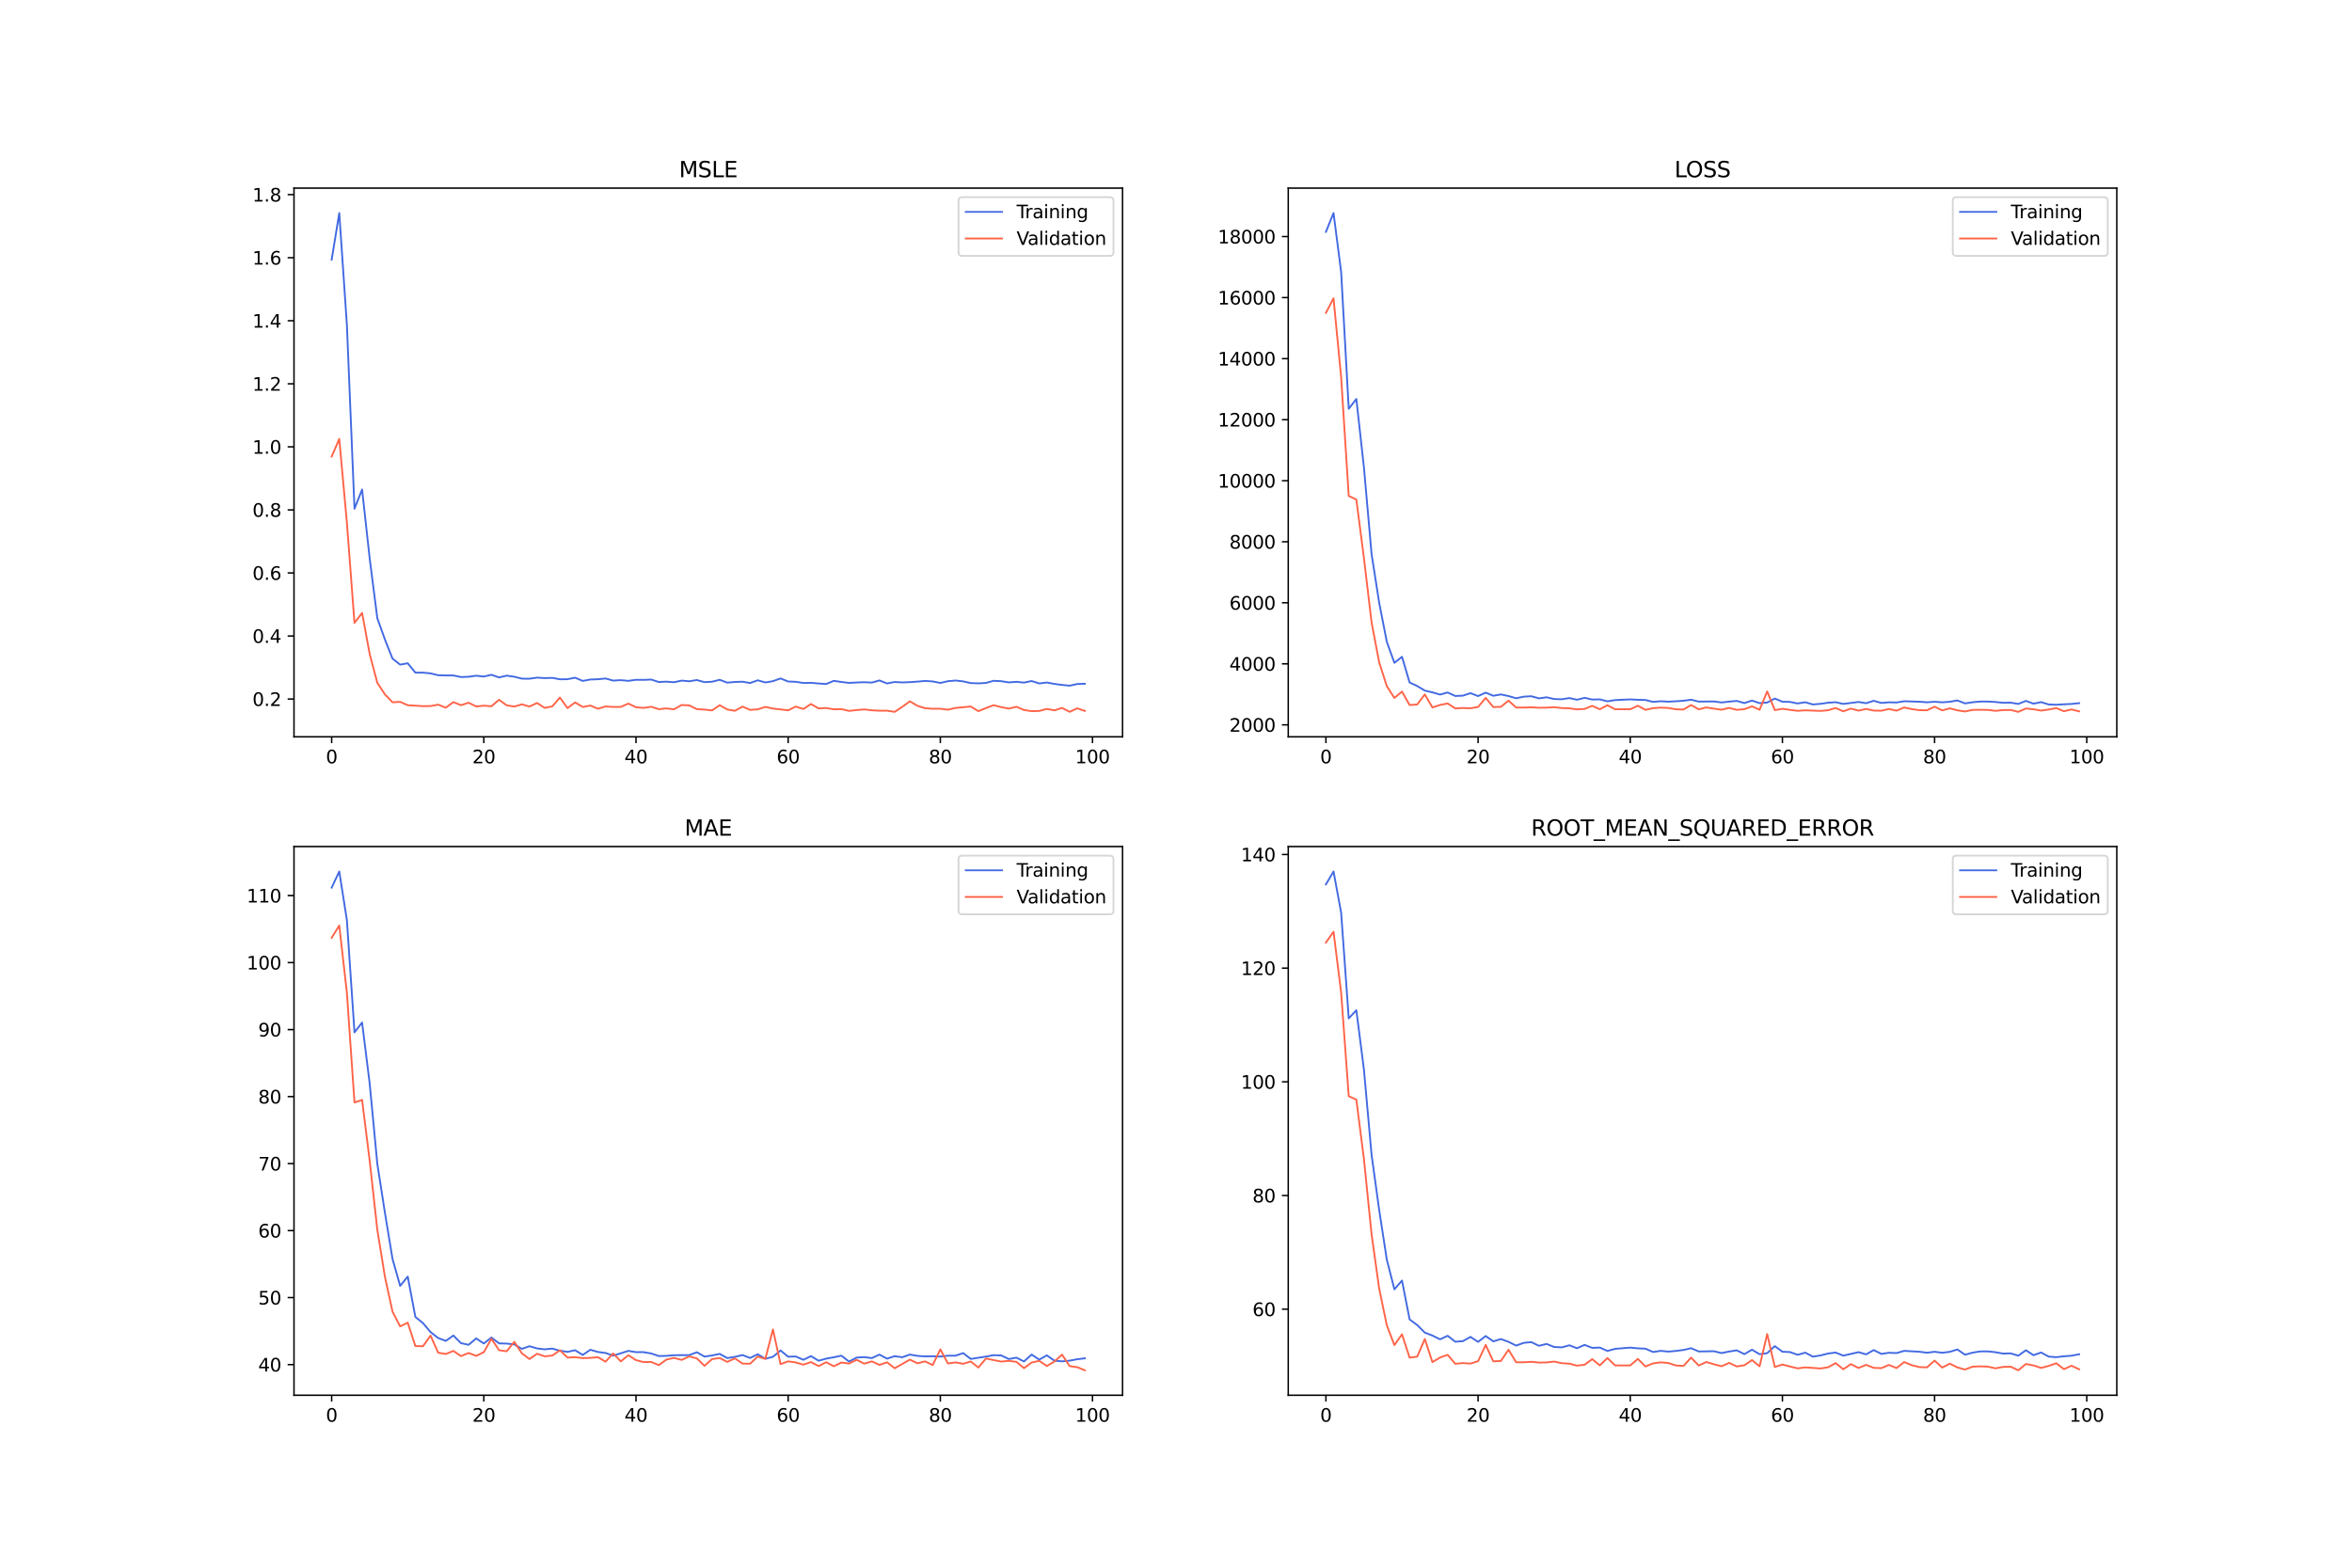 <?xml version="1.0" encoding="utf-8" standalone="no"?>
<!DOCTYPE svg PUBLIC "-//W3C//DTD SVG 1.1//EN"
  "http://www.w3.org/Graphics/SVG/1.1/DTD/svg11.dtd">
<svg xmlns:xlink="http://www.w3.org/1999/xlink" width="1296pt" height="864pt" viewBox="0 0 1296 864" xmlns="http://www.w3.org/2000/svg" version="1.1">
 <defs>
  <style type="text/css">*{stroke-linejoin: round; stroke-linecap: butt}</style>
 </defs>
 <g id="figure_1">
  <g id="patch_1">
   <path d="M 0 864 
L 1296 864 
L 1296 0 
L 0 0 
z
" style="fill: #ffffff"/>
  </g>
  <g id="axes_1">
   <g id="patch_2">
    <path d="M 162 406.08 
L 618.545 406.08 
L 618.545 103.68 
L 162 103.68 
z
" style="fill: #ffffff"/>
   </g>
   <g id="matplotlib.axis_1">
    <g id="xtick_1">
     <g id="line2d_1">
      <defs>
       <path id="m964fe1a0b8" d="M 0 0 
L 0 3.5 
" style="stroke: #000000; stroke-width: 0.8"/>
      </defs>
      <g>
       <use xlink:href="#m964fe1a0b8" x="182.752" y="406.08" style="stroke: #000000; stroke-width: 0.8"/>
      </g>
     </g>
     <g id="text_1">
      <!-- 0 -->
      <g transform="translate(179.571 420.678) scale(0.1 -0.1)">
       <defs>
        <path id="DejaVuSans-30" d="M 2034 4250 
Q 1547 4250 1301 3770 
Q 1056 3291 1056 2328 
Q 1056 1369 1301 889 
Q 1547 409 2034 409 
Q 2525 409 2770 889 
Q 3016 1369 3016 2328 
Q 3016 3291 2770 3770 
Q 2525 4250 2034 4250 
z
M 2034 4750 
Q 2819 4750 3233 4129 
Q 3647 3509 3647 2328 
Q 3647 1150 3233 529 
Q 2819 -91 2034 -91 
Q 1250 -91 836 529 
Q 422 1150 422 2328 
Q 422 3509 836 4129 
Q 1250 4750 2034 4750 
z
" transform="scale(0.016)"/>
       </defs>
       <use xlink:href="#DejaVuSans-30"/>
      </g>
     </g>
    </g>
    <g id="xtick_2">
     <g id="line2d_2">
      <g>
       <use xlink:href="#m964fe1a0b8" x="266.599" y="406.08" style="stroke: #000000; stroke-width: 0.8"/>
      </g>
     </g>
     <g id="text_2">
      <!-- 20 -->
      <g transform="translate(260.236 420.678) scale(0.1 -0.1)">
       <defs>
        <path id="DejaVuSans-32" d="M 1228 531 
L 3431 531 
L 3431 0 
L 469 0 
L 469 531 
Q 828 903 1448 1529 
Q 2069 2156 2228 2338 
Q 2531 2678 2651 2914 
Q 2772 3150 2772 3378 
Q 2772 3750 2511 3984 
Q 2250 4219 1831 4219 
Q 1534 4219 1204 4116 
Q 875 4013 500 3803 
L 500 4441 
Q 881 4594 1212 4672 
Q 1544 4750 1819 4750 
Q 2544 4750 2975 4387 
Q 3406 4025 3406 3419 
Q 3406 3131 3298 2873 
Q 3191 2616 2906 2266 
Q 2828 2175 2409 1742 
Q 1991 1309 1228 531 
z
" transform="scale(0.016)"/>
       </defs>
       <use xlink:href="#DejaVuSans-32"/>
       <use xlink:href="#DejaVuSans-30" x="63.623"/>
      </g>
     </g>
    </g>
    <g id="xtick_3">
     <g id="line2d_3">
      <g>
       <use xlink:href="#m964fe1a0b8" x="350.446" y="406.08" style="stroke: #000000; stroke-width: 0.8"/>
      </g>
     </g>
     <g id="text_3">
      <!-- 40 -->
      <g transform="translate(344.083 420.678) scale(0.1 -0.1)">
       <defs>
        <path id="DejaVuSans-34" d="M 2419 4116 
L 825 1625 
L 2419 1625 
L 2419 4116 
z
M 2253 4666 
L 3047 4666 
L 3047 1625 
L 3713 1625 
L 3713 1100 
L 3047 1100 
L 3047 0 
L 2419 0 
L 2419 1100 
L 313 1100 
L 313 1709 
L 2253 4666 
z
" transform="scale(0.016)"/>
       </defs>
       <use xlink:href="#DejaVuSans-34"/>
       <use xlink:href="#DejaVuSans-30" x="63.623"/>
      </g>
     </g>
    </g>
    <g id="xtick_4">
     <g id="line2d_4">
      <g>
       <use xlink:href="#m964fe1a0b8" x="434.292" y="406.08" style="stroke: #000000; stroke-width: 0.8"/>
      </g>
     </g>
     <g id="text_4">
      <!-- 60 -->
      <g transform="translate(427.93 420.678) scale(0.1 -0.1)">
       <defs>
        <path id="DejaVuSans-36" d="M 2113 2584 
Q 1688 2584 1439 2293 
Q 1191 2003 1191 1497 
Q 1191 994 1439 701 
Q 1688 409 2113 409 
Q 2538 409 2786 701 
Q 3034 994 3034 1497 
Q 3034 2003 2786 2293 
Q 2538 2584 2113 2584 
z
M 3366 4563 
L 3366 3988 
Q 3128 4100 2886 4159 
Q 2644 4219 2406 4219 
Q 1781 4219 1451 3797 
Q 1122 3375 1075 2522 
Q 1259 2794 1537 2939 
Q 1816 3084 2150 3084 
Q 2853 3084 3261 2657 
Q 3669 2231 3669 1497 
Q 3669 778 3244 343 
Q 2819 -91 2113 -91 
Q 1303 -91 875 529 
Q 447 1150 447 2328 
Q 447 3434 972 4092 
Q 1497 4750 2381 4750 
Q 2619 4750 2861 4703 
Q 3103 4656 3366 4563 
z
" transform="scale(0.016)"/>
       </defs>
       <use xlink:href="#DejaVuSans-36"/>
       <use xlink:href="#DejaVuSans-30" x="63.623"/>
      </g>
     </g>
    </g>
    <g id="xtick_5">
     <g id="line2d_5">
      <g>
       <use xlink:href="#m964fe1a0b8" x="518.139" y="406.08" style="stroke: #000000; stroke-width: 0.8"/>
      </g>
     </g>
     <g id="text_5">
      <!-- 80 -->
      <g transform="translate(511.776 420.678) scale(0.1 -0.1)">
       <defs>
        <path id="DejaVuSans-38" d="M 2034 2216 
Q 1584 2216 1326 1975 
Q 1069 1734 1069 1313 
Q 1069 891 1326 650 
Q 1584 409 2034 409 
Q 2484 409 2743 651 
Q 3003 894 3003 1313 
Q 3003 1734 2745 1975 
Q 2488 2216 2034 2216 
z
M 1403 2484 
Q 997 2584 770 2862 
Q 544 3141 544 3541 
Q 544 4100 942 4425 
Q 1341 4750 2034 4750 
Q 2731 4750 3128 4425 
Q 3525 4100 3525 3541 
Q 3525 3141 3298 2862 
Q 3072 2584 2669 2484 
Q 3125 2378 3379 2068 
Q 3634 1759 3634 1313 
Q 3634 634 3220 271 
Q 2806 -91 2034 -91 
Q 1263 -91 848 271 
Q 434 634 434 1313 
Q 434 1759 690 2068 
Q 947 2378 1403 2484 
z
M 1172 3481 
Q 1172 3119 1398 2916 
Q 1625 2713 2034 2713 
Q 2441 2713 2670 2916 
Q 2900 3119 2900 3481 
Q 2900 3844 2670 4047 
Q 2441 4250 2034 4250 
Q 1625 4250 1398 4047 
Q 1172 3844 1172 3481 
z
" transform="scale(0.016)"/>
       </defs>
       <use xlink:href="#DejaVuSans-38"/>
       <use xlink:href="#DejaVuSans-30" x="63.623"/>
      </g>
     </g>
    </g>
    <g id="xtick_6">
     <g id="line2d_6">
      <g>
       <use xlink:href="#m964fe1a0b8" x="601.986" y="406.08" style="stroke: #000000; stroke-width: 0.8"/>
      </g>
     </g>
     <g id="text_6">
      <!-- 100 -->
      <g transform="translate(592.442 420.678) scale(0.1 -0.1)">
       <defs>
        <path id="DejaVuSans-31" d="M 794 531 
L 1825 531 
L 1825 4091 
L 703 3866 
L 703 4441 
L 1819 4666 
L 2450 4666 
L 2450 531 
L 3481 531 
L 3481 0 
L 794 0 
L 794 531 
z
" transform="scale(0.016)"/>
       </defs>
       <use xlink:href="#DejaVuSans-31"/>
       <use xlink:href="#DejaVuSans-30" x="63.623"/>
       <use xlink:href="#DejaVuSans-30" x="127.246"/>
      </g>
     </g>
    </g>
   </g>
   <g id="matplotlib.axis_2">
    <g id="ytick_1">
     <g id="line2d_7">
      <defs>
       <path id="m8622b4c69b" d="M 0 0 
L -3.5 0 
" style="stroke: #000000; stroke-width: 0.8"/>
      </defs>
      <g>
       <use xlink:href="#m8622b4c69b" x="162" y="385.269" style="stroke: #000000; stroke-width: 0.8"/>
      </g>
     </g>
     <g id="text_7">
      <!-- 0.2 -->
      <g transform="translate(139.097 389.068) scale(0.1 -0.1)">
       <defs>
        <path id="DejaVuSans-2e" d="M 684 794 
L 1344 794 
L 1344 0 
L 684 0 
L 684 794 
z
" transform="scale(0.016)"/>
       </defs>
       <use xlink:href="#DejaVuSans-30"/>
       <use xlink:href="#DejaVuSans-2e" x="63.623"/>
       <use xlink:href="#DejaVuSans-32" x="95.41"/>
      </g>
     </g>
    </g>
    <g id="ytick_2">
     <g id="line2d_8">
      <g>
       <use xlink:href="#m8622b4c69b" x="162" y="350.519" style="stroke: #000000; stroke-width: 0.8"/>
      </g>
     </g>
     <g id="text_8">
      <!-- 0.4 -->
      <g transform="translate(139.097 354.318) scale(0.1 -0.1)">
       <use xlink:href="#DejaVuSans-30"/>
       <use xlink:href="#DejaVuSans-2e" x="63.623"/>
       <use xlink:href="#DejaVuSans-34" x="95.41"/>
      </g>
     </g>
    </g>
    <g id="ytick_3">
     <g id="line2d_9">
      <g>
       <use xlink:href="#m8622b4c69b" x="162" y="315.769" style="stroke: #000000; stroke-width: 0.8"/>
      </g>
     </g>
     <g id="text_9">
      <!-- 0.6 -->
      <g transform="translate(139.097 319.568) scale(0.1 -0.1)">
       <use xlink:href="#DejaVuSans-30"/>
       <use xlink:href="#DejaVuSans-2e" x="63.623"/>
       <use xlink:href="#DejaVuSans-36" x="95.41"/>
      </g>
     </g>
    </g>
    <g id="ytick_4">
     <g id="line2d_10">
      <g>
       <use xlink:href="#m8622b4c69b" x="162" y="281.019" style="stroke: #000000; stroke-width: 0.8"/>
      </g>
     </g>
     <g id="text_10">
      <!-- 0.8 -->
      <g transform="translate(139.097 284.818) scale(0.1 -0.1)">
       <use xlink:href="#DejaVuSans-30"/>
       <use xlink:href="#DejaVuSans-2e" x="63.623"/>
       <use xlink:href="#DejaVuSans-38" x="95.41"/>
      </g>
     </g>
    </g>
    <g id="ytick_5">
     <g id="line2d_11">
      <g>
       <use xlink:href="#m8622b4c69b" x="162" y="246.269" style="stroke: #000000; stroke-width: 0.8"/>
      </g>
     </g>
     <g id="text_11">
      <!-- 1.0 -->
      <g transform="translate(139.097 250.068) scale(0.1 -0.1)">
       <use xlink:href="#DejaVuSans-31"/>
       <use xlink:href="#DejaVuSans-2e" x="63.623"/>
       <use xlink:href="#DejaVuSans-30" x="95.41"/>
      </g>
     </g>
    </g>
    <g id="ytick_6">
     <g id="line2d_12">
      <g>
       <use xlink:href="#m8622b4c69b" x="162" y="211.519" style="stroke: #000000; stroke-width: 0.8"/>
      </g>
     </g>
     <g id="text_12">
      <!-- 1.2 -->
      <g transform="translate(139.097 215.318) scale(0.1 -0.1)">
       <use xlink:href="#DejaVuSans-31"/>
       <use xlink:href="#DejaVuSans-2e" x="63.623"/>
       <use xlink:href="#DejaVuSans-32" x="95.41"/>
      </g>
     </g>
    </g>
    <g id="ytick_7">
     <g id="line2d_13">
      <g>
       <use xlink:href="#m8622b4c69b" x="162" y="176.769" style="stroke: #000000; stroke-width: 0.8"/>
      </g>
     </g>
     <g id="text_13">
      <!-- 1.4 -->
      <g transform="translate(139.097 180.568) scale(0.1 -0.1)">
       <use xlink:href="#DejaVuSans-31"/>
       <use xlink:href="#DejaVuSans-2e" x="63.623"/>
       <use xlink:href="#DejaVuSans-34" x="95.41"/>
      </g>
     </g>
    </g>
    <g id="ytick_8">
     <g id="line2d_14">
      <g>
       <use xlink:href="#m8622b4c69b" x="162" y="142.019" style="stroke: #000000; stroke-width: 0.8"/>
      </g>
     </g>
     <g id="text_14">
      <!-- 1.6 -->
      <g transform="translate(139.097 145.818) scale(0.1 -0.1)">
       <use xlink:href="#DejaVuSans-31"/>
       <use xlink:href="#DejaVuSans-2e" x="63.623"/>
       <use xlink:href="#DejaVuSans-36" x="95.41"/>
      </g>
     </g>
    </g>
    <g id="ytick_9">
     <g id="line2d_15">
      <g>
       <use xlink:href="#m8622b4c69b" x="162" y="107.269" style="stroke: #000000; stroke-width: 0.8"/>
      </g>
     </g>
     <g id="text_15">
      <!-- 1.8 -->
      <g transform="translate(139.097 111.068) scale(0.1 -0.1)">
       <use xlink:href="#DejaVuSans-31"/>
       <use xlink:href="#DejaVuSans-2e" x="63.623"/>
       <use xlink:href="#DejaVuSans-38" x="95.41"/>
      </g>
     </g>
    </g>
   </g>
   <g id="line2d_16">
    <path d="M 182.752 143.141 
L 186.944 117.425 
L 191.137 178.914 
L 195.329 280.368 
L 199.521 269.792 
L 203.714 307.889 
L 207.906 340.712 
L 212.098 352.436 
L 216.291 362.999 
L 220.483 366.296 
L 224.675 365.547 
L 228.868 370.717 
L 233.06 370.724 
L 237.252 371.105 
L 241.445 372.133 
L 245.637 372.274 
L 249.829 372.277 
L 254.022 373.145 
L 258.214 372.973 
L 262.406 372.411 
L 266.599 372.86 
L 270.791 371.898 
L 274.983 373.361 
L 279.176 372.374 
L 283.368 372.962 
L 287.56 374.03 
L 291.753 374.063 
L 295.945 373.451 
L 300.137 373.728 
L 304.33 373.588 
L 308.522 374.379 
L 312.714 374.328 
L 316.907 373.501 
L 321.099 375.276 
L 325.292 374.488 
L 329.484 374.351 
L 333.676 373.937 
L 337.869 375.095 
L 342.061 374.858 
L 346.253 375.227 
L 350.446 374.654 
L 354.638 374.691 
L 358.83 374.525 
L 363.023 375.874 
L 367.215 375.671 
L 371.407 375.995 
L 375.6 375.104 
L 379.792 375.455 
L 383.984 374.791 
L 388.177 375.944 
L 392.369 375.714 
L 396.561 374.653 
L 400.754 376.217 
L 404.946 375.849 
L 409.138 375.704 
L 413.331 376.441 
L 417.523 374.931 
L 421.715 376.124 
L 425.908 375.412 
L 430.1 373.915 
L 434.292 375.593 
L 438.485 375.758 
L 442.677 376.414 
L 446.869 376.327 
L 451.062 376.685 
L 455.254 376.966 
L 459.446 375.223 
L 463.639 375.851 
L 467.831 376.367 
L 472.023 376.13 
L 476.216 375.988 
L 480.408 376.189 
L 484.6 375.011 
L 488.793 376.666 
L 492.985 375.864 
L 497.177 376.112 
L 501.37 375.942 
L 505.562 375.655 
L 509.754 375.279 
L 513.947 375.55 
L 518.139 376.391 
L 522.331 375.422 
L 526.524 375.06 
L 530.716 375.529 
L 534.908 376.467 
L 539.101 376.618 
L 543.293 376.391 
L 547.485 375.203 
L 551.678 375.415 
L 555.87 376.096 
L 560.062 375.756 
L 564.255 376.199 
L 568.447 375.329 
L 572.639 376.67 
L 576.832 376.141 
L 581.024 376.933 
L 585.216 377.481 
L 589.409 377.891 
L 593.601 376.976 
L 597.793 376.833 
" clip-path="url(#p68a9f49b47)" style="fill: none; stroke: #4169e1; stroke-linecap: square"/>
   </g>
   <g id="line2d_17">
    <path d="M 182.752 251.627 
L 186.944 241.9 
L 191.137 287.943 
L 195.329 343.296 
L 199.521 337.797 
L 203.714 360.5 
L 207.906 376.311 
L 212.098 382.682 
L 216.291 387.059 
L 220.483 386.806 
L 224.675 388.669 
L 228.868 388.926 
L 233.06 389.175 
L 237.252 389.129 
L 241.445 388.346 
L 245.637 390.036 
L 249.829 386.946 
L 254.022 388.666 
L 258.214 387.287 
L 262.406 389.365 
L 266.599 388.919 
L 270.791 389.229 
L 274.983 385.666 
L 279.176 388.732 
L 283.368 389.393 
L 287.56 388.192 
L 291.753 389.402 
L 295.945 387.433 
L 300.137 390.142 
L 304.33 389.313 
L 308.522 384.44 
L 312.714 390.257 
L 316.907 387.124 
L 321.099 389.64 
L 325.292 388.849 
L 329.484 390.616 
L 333.676 389.347 
L 337.869 389.626 
L 342.061 389.589 
L 346.253 387.766 
L 350.446 389.79 
L 354.638 390.159 
L 358.83 389.502 
L 363.023 390.862 
L 367.215 390.425 
L 371.407 390.919 
L 375.6 388.544 
L 379.792 388.767 
L 383.984 390.814 
L 388.177 391.082 
L 392.369 391.526 
L 396.561 388.659 
L 400.754 391.027 
L 404.946 391.747 
L 409.138 389.417 
L 413.331 391.23 
L 417.523 390.941 
L 421.715 389.601 
L 425.908 390.51 
L 430.1 390.99 
L 434.292 391.481 
L 438.485 389.413 
L 442.677 390.754 
L 446.869 388.014 
L 451.062 390.425 
L 455.254 390.205 
L 459.446 390.936 
L 463.639 390.805 
L 467.831 391.809 
L 472.023 391.331 
L 476.216 390.985 
L 480.408 391.476 
L 484.6 391.698 
L 488.793 391.67 
L 492.985 392.335 
L 497.177 389.54 
L 501.37 386.521 
L 505.562 389.013 
L 509.754 390.317 
L 513.947 390.617 
L 518.139 390.609 
L 522.331 391.132 
L 526.524 390.158 
L 530.716 389.777 
L 534.908 389.371 
L 539.101 391.944 
L 543.293 390.234 
L 547.485 388.652 
L 551.678 389.707 
L 555.87 390.526 
L 560.062 389.522 
L 564.255 391.301 
L 568.447 391.942 
L 572.639 391.823 
L 576.832 390.721 
L 581.024 391.484 
L 585.216 390.142 
L 589.409 392.319 
L 593.601 390.393 
L 597.793 391.807 
" clip-path="url(#p68a9f49b47)" style="fill: none; stroke: #ff6347; stroke-linecap: square"/>
   </g>
   <g id="patch_3">
    <path d="M 162 406.08 
L 162 103.68 
" style="fill: none; stroke: #000000; stroke-width: 0.8; stroke-linejoin: miter; stroke-linecap: square"/>
   </g>
   <g id="patch_4">
    <path d="M 618.545 406.08 
L 618.545 103.68 
" style="fill: none; stroke: #000000; stroke-width: 0.8; stroke-linejoin: miter; stroke-linecap: square"/>
   </g>
   <g id="patch_5">
    <path d="M 162 406.08 
L 618.545 406.08 
" style="fill: none; stroke: #000000; stroke-width: 0.8; stroke-linejoin: miter; stroke-linecap: square"/>
   </g>
   <g id="patch_6">
    <path d="M 162 103.68 
L 618.545 103.68 
" style="fill: none; stroke: #000000; stroke-width: 0.8; stroke-linejoin: miter; stroke-linecap: square"/>
   </g>
   <g id="text_16">
    <!-- MSLE -->
    <g transform="translate(374.152 97.68) scale(0.12 -0.12)">
     <defs>
      <path id="DejaVuSans-4d" d="M 628 4666 
L 1569 4666 
L 2759 1491 
L 3956 4666 
L 4897 4666 
L 4897 0 
L 4281 0 
L 4281 4097 
L 3078 897 
L 2444 897 
L 1241 4097 
L 1241 0 
L 628 0 
L 628 4666 
z
" transform="scale(0.016)"/>
      <path id="DejaVuSans-53" d="M 3425 4513 
L 3425 3897 
Q 3066 4069 2747 4153 
Q 2428 4238 2131 4238 
Q 1616 4238 1336 4038 
Q 1056 3838 1056 3469 
Q 1056 3159 1242 3001 
Q 1428 2844 1947 2747 
L 2328 2669 
Q 3034 2534 3370 2195 
Q 3706 1856 3706 1288 
Q 3706 609 3251 259 
Q 2797 -91 1919 -91 
Q 1588 -91 1214 -16 
Q 841 59 441 206 
L 441 856 
Q 825 641 1194 531 
Q 1563 422 1919 422 
Q 2459 422 2753 634 
Q 3047 847 3047 1241 
Q 3047 1584 2836 1778 
Q 2625 1972 2144 2069 
L 1759 2144 
Q 1053 2284 737 2584 
Q 422 2884 422 3419 
Q 422 4038 858 4394 
Q 1294 4750 2059 4750 
Q 2388 4750 2728 4690 
Q 3069 4631 3425 4513 
z
" transform="scale(0.016)"/>
      <path id="DejaVuSans-4c" d="M 628 4666 
L 1259 4666 
L 1259 531 
L 3531 531 
L 3531 0 
L 628 0 
L 628 4666 
z
" transform="scale(0.016)"/>
      <path id="DejaVuSans-45" d="M 628 4666 
L 3578 4666 
L 3578 4134 
L 1259 4134 
L 1259 2753 
L 3481 2753 
L 3481 2222 
L 1259 2222 
L 1259 531 
L 3634 531 
L 3634 0 
L 628 0 
L 628 4666 
z
" transform="scale(0.016)"/>
     </defs>
     <use xlink:href="#DejaVuSans-4d"/>
     <use xlink:href="#DejaVuSans-53" x="86.279"/>
     <use xlink:href="#DejaVuSans-4c" x="149.756"/>
     <use xlink:href="#DejaVuSans-45" x="205.469"/>
    </g>
   </g>
   <g id="legend_1">
    <g id="patch_7">
     <path d="M 530.164 141.036 
L 611.545 141.036 
Q 613.545 141.036 613.545 139.036 
L 613.545 110.68 
Q 613.545 108.68 611.545 108.68 
L 530.164 108.68 
Q 528.164 108.68 528.164 110.68 
L 528.164 139.036 
Q 528.164 141.036 530.164 141.036 
z
" style="fill: #ffffff; opacity: 0.8; stroke: #cccccc; stroke-linejoin: miter"/>
    </g>
    <g id="line2d_18">
     <path d="M 532.164 116.778 
L 542.164 116.778 
L 552.164 116.778 
" style="fill: none; stroke: #4169e1; stroke-linecap: square"/>
    </g>
    <g id="text_17">
     <!-- Training -->
     <g transform="translate(560.164 120.278) scale(0.1 -0.1)">
      <defs>
       <path id="DejaVuSans-54" d="M -19 4666 
L 3928 4666 
L 3928 4134 
L 2272 4134 
L 2272 0 
L 1638 0 
L 1638 4134 
L -19 4134 
L -19 4666 
z
" transform="scale(0.016)"/>
       <path id="DejaVuSans-72" d="M 2631 2963 
Q 2534 3019 2420 3045 
Q 2306 3072 2169 3072 
Q 1681 3072 1420 2755 
Q 1159 2438 1159 1844 
L 1159 0 
L 581 0 
L 581 3500 
L 1159 3500 
L 1159 2956 
Q 1341 3275 1631 3429 
Q 1922 3584 2338 3584 
Q 2397 3584 2469 3576 
Q 2541 3569 2628 3553 
L 2631 2963 
z
" transform="scale(0.016)"/>
       <path id="DejaVuSans-61" d="M 2194 1759 
Q 1497 1759 1228 1600 
Q 959 1441 959 1056 
Q 959 750 1161 570 
Q 1363 391 1709 391 
Q 2188 391 2477 730 
Q 2766 1069 2766 1631 
L 2766 1759 
L 2194 1759 
z
M 3341 1997 
L 3341 0 
L 2766 0 
L 2766 531 
Q 2569 213 2275 61 
Q 1981 -91 1556 -91 
Q 1019 -91 701 211 
Q 384 513 384 1019 
Q 384 1609 779 1909 
Q 1175 2209 1959 2209 
L 2766 2209 
L 2766 2266 
Q 2766 2663 2505 2880 
Q 2244 3097 1772 3097 
Q 1472 3097 1187 3025 
Q 903 2953 641 2809 
L 641 3341 
Q 956 3463 1253 3523 
Q 1550 3584 1831 3584 
Q 2591 3584 2966 3190 
Q 3341 2797 3341 1997 
z
" transform="scale(0.016)"/>
       <path id="DejaVuSans-69" d="M 603 3500 
L 1178 3500 
L 1178 0 
L 603 0 
L 603 3500 
z
M 603 4863 
L 1178 4863 
L 1178 4134 
L 603 4134 
L 603 4863 
z
" transform="scale(0.016)"/>
       <path id="DejaVuSans-6e" d="M 3513 2113 
L 3513 0 
L 2938 0 
L 2938 2094 
Q 2938 2591 2744 2837 
Q 2550 3084 2163 3084 
Q 1697 3084 1428 2787 
Q 1159 2491 1159 1978 
L 1159 0 
L 581 0 
L 581 3500 
L 1159 3500 
L 1159 2956 
Q 1366 3272 1645 3428 
Q 1925 3584 2291 3584 
Q 2894 3584 3203 3211 
Q 3513 2838 3513 2113 
z
" transform="scale(0.016)"/>
       <path id="DejaVuSans-67" d="M 2906 1791 
Q 2906 2416 2648 2759 
Q 2391 3103 1925 3103 
Q 1463 3103 1205 2759 
Q 947 2416 947 1791 
Q 947 1169 1205 825 
Q 1463 481 1925 481 
Q 2391 481 2648 825 
Q 2906 1169 2906 1791 
z
M 3481 434 
Q 3481 -459 3084 -895 
Q 2688 -1331 1869 -1331 
Q 1566 -1331 1297 -1286 
Q 1028 -1241 775 -1147 
L 775 -588 
Q 1028 -725 1275 -790 
Q 1522 -856 1778 -856 
Q 2344 -856 2625 -561 
Q 2906 -266 2906 331 
L 2906 616 
Q 2728 306 2450 153 
Q 2172 0 1784 0 
Q 1141 0 747 490 
Q 353 981 353 1791 
Q 353 2603 747 3093 
Q 1141 3584 1784 3584 
Q 2172 3584 2450 3431 
Q 2728 3278 2906 2969 
L 2906 3500 
L 3481 3500 
L 3481 434 
z
" transform="scale(0.016)"/>
      </defs>
      <use xlink:href="#DejaVuSans-54"/>
      <use xlink:href="#DejaVuSans-72" x="46.334"/>
      <use xlink:href="#DejaVuSans-61" x="87.447"/>
      <use xlink:href="#DejaVuSans-69" x="148.727"/>
      <use xlink:href="#DejaVuSans-6e" x="176.51"/>
      <use xlink:href="#DejaVuSans-69" x="239.889"/>
      <use xlink:href="#DejaVuSans-6e" x="267.672"/>
      <use xlink:href="#DejaVuSans-67" x="331.051"/>
     </g>
    </g>
    <g id="line2d_19">
     <path d="M 532.164 131.457 
L 542.164 131.457 
L 552.164 131.457 
" style="fill: none; stroke: #ff6347; stroke-linecap: square"/>
    </g>
    <g id="text_18">
     <!-- Validation -->
     <g transform="translate(560.164 134.957) scale(0.1 -0.1)">
      <defs>
       <path id="DejaVuSans-56" d="M 1831 0 
L 50 4666 
L 709 4666 
L 2188 738 
L 3669 4666 
L 4325 4666 
L 2547 0 
L 1831 0 
z
" transform="scale(0.016)"/>
       <path id="DejaVuSans-6c" d="M 603 4863 
L 1178 4863 
L 1178 0 
L 603 0 
L 603 4863 
z
" transform="scale(0.016)"/>
       <path id="DejaVuSans-64" d="M 2906 2969 
L 2906 4863 
L 3481 4863 
L 3481 0 
L 2906 0 
L 2906 525 
Q 2725 213 2448 61 
Q 2172 -91 1784 -91 
Q 1150 -91 751 415 
Q 353 922 353 1747 
Q 353 2572 751 3078 
Q 1150 3584 1784 3584 
Q 2172 3584 2448 3432 
Q 2725 3281 2906 2969 
z
M 947 1747 
Q 947 1113 1208 752 
Q 1469 391 1925 391 
Q 2381 391 2643 752 
Q 2906 1113 2906 1747 
Q 2906 2381 2643 2742 
Q 2381 3103 1925 3103 
Q 1469 3103 1208 2742 
Q 947 2381 947 1747 
z
" transform="scale(0.016)"/>
       <path id="DejaVuSans-74" d="M 1172 4494 
L 1172 3500 
L 2356 3500 
L 2356 3053 
L 1172 3053 
L 1172 1153 
Q 1172 725 1289 603 
Q 1406 481 1766 481 
L 2356 481 
L 2356 0 
L 1766 0 
Q 1100 0 847 248 
Q 594 497 594 1153 
L 594 3053 
L 172 3053 
L 172 3500 
L 594 3500 
L 594 4494 
L 1172 4494 
z
" transform="scale(0.016)"/>
       <path id="DejaVuSans-6f" d="M 1959 3097 
Q 1497 3097 1228 2736 
Q 959 2375 959 1747 
Q 959 1119 1226 758 
Q 1494 397 1959 397 
Q 2419 397 2687 759 
Q 2956 1122 2956 1747 
Q 2956 2369 2687 2733 
Q 2419 3097 1959 3097 
z
M 1959 3584 
Q 2709 3584 3137 3096 
Q 3566 2609 3566 1747 
Q 3566 888 3137 398 
Q 2709 -91 1959 -91 
Q 1206 -91 779 398 
Q 353 888 353 1747 
Q 353 2609 779 3096 
Q 1206 3584 1959 3584 
z
" transform="scale(0.016)"/>
      </defs>
      <use xlink:href="#DejaVuSans-56"/>
      <use xlink:href="#DejaVuSans-61" x="60.658"/>
      <use xlink:href="#DejaVuSans-6c" x="121.938"/>
      <use xlink:href="#DejaVuSans-69" x="149.721"/>
      <use xlink:href="#DejaVuSans-64" x="177.504"/>
      <use xlink:href="#DejaVuSans-61" x="240.98"/>
      <use xlink:href="#DejaVuSans-74" x="302.26"/>
      <use xlink:href="#DejaVuSans-69" x="341.469"/>
      <use xlink:href="#DejaVuSans-6f" x="369.252"/>
      <use xlink:href="#DejaVuSans-6e" x="430.434"/>
     </g>
    </g>
   </g>
  </g>
  <g id="axes_2">
   <g id="patch_8">
    <path d="M 709.855 406.08 
L 1166.4 406.08 
L 1166.4 103.68 
L 709.855 103.68 
z
" style="fill: #ffffff"/>
   </g>
   <g id="matplotlib.axis_3">
    <g id="xtick_7">
     <g id="line2d_20">
      <g>
       <use xlink:href="#m964fe1a0b8" x="730.607" y="406.08" style="stroke: #000000; stroke-width: 0.8"/>
      </g>
     </g>
     <g id="text_19">
      <!-- 0 -->
      <g transform="translate(727.425 420.678) scale(0.1 -0.1)">
       <use xlink:href="#DejaVuSans-30"/>
      </g>
     </g>
    </g>
    <g id="xtick_8">
     <g id="line2d_21">
      <g>
       <use xlink:href="#m964fe1a0b8" x="814.453" y="406.08" style="stroke: #000000; stroke-width: 0.8"/>
      </g>
     </g>
     <g id="text_20">
      <!-- 20 -->
      <g transform="translate(808.091 420.678) scale(0.1 -0.1)">
       <use xlink:href="#DejaVuSans-32"/>
       <use xlink:href="#DejaVuSans-30" x="63.623"/>
      </g>
     </g>
    </g>
    <g id="xtick_9">
     <g id="line2d_22">
      <g>
       <use xlink:href="#m964fe1a0b8" x="898.3" y="406.08" style="stroke: #000000; stroke-width: 0.8"/>
      </g>
     </g>
     <g id="text_21">
      <!-- 40 -->
      <g transform="translate(891.938 420.678) scale(0.1 -0.1)">
       <use xlink:href="#DejaVuSans-34"/>
       <use xlink:href="#DejaVuSans-30" x="63.623"/>
      </g>
     </g>
    </g>
    <g id="xtick_10">
     <g id="line2d_23">
      <g>
       <use xlink:href="#m964fe1a0b8" x="982.147" y="406.08" style="stroke: #000000; stroke-width: 0.8"/>
      </g>
     </g>
     <g id="text_22">
      <!-- 60 -->
      <g transform="translate(975.784 420.678) scale(0.1 -0.1)">
       <use xlink:href="#DejaVuSans-36"/>
       <use xlink:href="#DejaVuSans-30" x="63.623"/>
      </g>
     </g>
    </g>
    <g id="xtick_11">
     <g id="line2d_24">
      <g>
       <use xlink:href="#m964fe1a0b8" x="1065.994" y="406.08" style="stroke: #000000; stroke-width: 0.8"/>
      </g>
     </g>
     <g id="text_23">
      <!-- 80 -->
      <g transform="translate(1059.631 420.678) scale(0.1 -0.1)">
       <use xlink:href="#DejaVuSans-38"/>
       <use xlink:href="#DejaVuSans-30" x="63.623"/>
      </g>
     </g>
    </g>
    <g id="xtick_12">
     <g id="line2d_25">
      <g>
       <use xlink:href="#m964fe1a0b8" x="1149.84" y="406.08" style="stroke: #000000; stroke-width: 0.8"/>
      </g>
     </g>
     <g id="text_24">
      <!-- 100 -->
      <g transform="translate(1140.297 420.678) scale(0.1 -0.1)">
       <use xlink:href="#DejaVuSans-31"/>
       <use xlink:href="#DejaVuSans-30" x="63.623"/>
       <use xlink:href="#DejaVuSans-30" x="127.246"/>
      </g>
     </g>
    </g>
   </g>
   <g id="matplotlib.axis_4">
    <g id="ytick_10">
     <g id="line2d_26">
      <g>
       <use xlink:href="#m8622b4c69b" x="709.855" y="399.487" style="stroke: #000000; stroke-width: 0.8"/>
      </g>
     </g>
     <g id="text_25">
      <!-- 2000 -->
      <g transform="translate(677.405 403.286) scale(0.1 -0.1)">
       <use xlink:href="#DejaVuSans-32"/>
       <use xlink:href="#DejaVuSans-30" x="63.623"/>
       <use xlink:href="#DejaVuSans-30" x="127.246"/>
       <use xlink:href="#DejaVuSans-30" x="190.869"/>
      </g>
     </g>
    </g>
    <g id="ytick_11">
     <g id="line2d_27">
      <g>
       <use xlink:href="#m8622b4c69b" x="709.855" y="365.848" style="stroke: #000000; stroke-width: 0.8"/>
      </g>
     </g>
     <g id="text_26">
      <!-- 4000 -->
      <g transform="translate(677.405 369.647) scale(0.1 -0.1)">
       <use xlink:href="#DejaVuSans-34"/>
       <use xlink:href="#DejaVuSans-30" x="63.623"/>
       <use xlink:href="#DejaVuSans-30" x="127.246"/>
       <use xlink:href="#DejaVuSans-30" x="190.869"/>
      </g>
     </g>
    </g>
    <g id="ytick_12">
     <g id="line2d_28">
      <g>
       <use xlink:href="#m8622b4c69b" x="709.855" y="332.209" style="stroke: #000000; stroke-width: 0.8"/>
      </g>
     </g>
     <g id="text_27">
      <!-- 6000 -->
      <g transform="translate(677.405 336.008) scale(0.1 -0.1)">
       <use xlink:href="#DejaVuSans-36"/>
       <use xlink:href="#DejaVuSans-30" x="63.623"/>
       <use xlink:href="#DejaVuSans-30" x="127.246"/>
       <use xlink:href="#DejaVuSans-30" x="190.869"/>
      </g>
     </g>
    </g>
    <g id="ytick_13">
     <g id="line2d_29">
      <g>
       <use xlink:href="#m8622b4c69b" x="709.855" y="298.57" style="stroke: #000000; stroke-width: 0.8"/>
      </g>
     </g>
     <g id="text_28">
      <!-- 8000 -->
      <g transform="translate(677.405 302.37) scale(0.1 -0.1)">
       <use xlink:href="#DejaVuSans-38"/>
       <use xlink:href="#DejaVuSans-30" x="63.623"/>
       <use xlink:href="#DejaVuSans-30" x="127.246"/>
       <use xlink:href="#DejaVuSans-30" x="190.869"/>
      </g>
     </g>
    </g>
    <g id="ytick_14">
     <g id="line2d_30">
      <g>
       <use xlink:href="#m8622b4c69b" x="709.855" y="264.932" style="stroke: #000000; stroke-width: 0.8"/>
      </g>
     </g>
     <g id="text_29">
      <!-- 10000 -->
      <g transform="translate(671.042 268.731) scale(0.1 -0.1)">
       <use xlink:href="#DejaVuSans-31"/>
       <use xlink:href="#DejaVuSans-30" x="63.623"/>
       <use xlink:href="#DejaVuSans-30" x="127.246"/>
       <use xlink:href="#DejaVuSans-30" x="190.869"/>
       <use xlink:href="#DejaVuSans-30" x="254.492"/>
      </g>
     </g>
    </g>
    <g id="ytick_15">
     <g id="line2d_31">
      <g>
       <use xlink:href="#m8622b4c69b" x="709.855" y="231.293" style="stroke: #000000; stroke-width: 0.8"/>
      </g>
     </g>
     <g id="text_30">
      <!-- 12000 -->
      <g transform="translate(671.042 235.092) scale(0.1 -0.1)">
       <use xlink:href="#DejaVuSans-31"/>
       <use xlink:href="#DejaVuSans-32" x="63.623"/>
       <use xlink:href="#DejaVuSans-30" x="127.246"/>
       <use xlink:href="#DejaVuSans-30" x="190.869"/>
       <use xlink:href="#DejaVuSans-30" x="254.492"/>
      </g>
     </g>
    </g>
    <g id="ytick_16">
     <g id="line2d_32">
      <g>
       <use xlink:href="#m8622b4c69b" x="709.855" y="197.654" style="stroke: #000000; stroke-width: 0.8"/>
      </g>
     </g>
     <g id="text_31">
      <!-- 14000 -->
      <g transform="translate(671.042 201.453) scale(0.1 -0.1)">
       <use xlink:href="#DejaVuSans-31"/>
       <use xlink:href="#DejaVuSans-34" x="63.623"/>
       <use xlink:href="#DejaVuSans-30" x="127.246"/>
       <use xlink:href="#DejaVuSans-30" x="190.869"/>
       <use xlink:href="#DejaVuSans-30" x="254.492"/>
      </g>
     </g>
    </g>
    <g id="ytick_17">
     <g id="line2d_33">
      <g>
       <use xlink:href="#m8622b4c69b" x="709.855" y="164.015" style="stroke: #000000; stroke-width: 0.8"/>
      </g>
     </g>
     <g id="text_32">
      <!-- 16000 -->
      <g transform="translate(671.042 167.814) scale(0.1 -0.1)">
       <use xlink:href="#DejaVuSans-31"/>
       <use xlink:href="#DejaVuSans-36" x="63.623"/>
       <use xlink:href="#DejaVuSans-30" x="127.246"/>
       <use xlink:href="#DejaVuSans-30" x="190.869"/>
       <use xlink:href="#DejaVuSans-30" x="254.492"/>
      </g>
     </g>
    </g>
    <g id="ytick_18">
     <g id="line2d_34">
      <g>
       <use xlink:href="#m8622b4c69b" x="709.855" y="130.376" style="stroke: #000000; stroke-width: 0.8"/>
      </g>
     </g>
     <g id="text_33">
      <!-- 18000 -->
      <g transform="translate(671.042 134.176) scale(0.1 -0.1)">
       <use xlink:href="#DejaVuSans-31"/>
       <use xlink:href="#DejaVuSans-38" x="63.623"/>
       <use xlink:href="#DejaVuSans-30" x="127.246"/>
       <use xlink:href="#DejaVuSans-30" x="190.869"/>
       <use xlink:href="#DejaVuSans-30" x="254.492"/>
      </g>
     </g>
    </g>
   </g>
   <g id="line2d_35">
    <path d="M 730.607 127.797 
L 734.799 117.425 
L 738.991 149.863 
L 743.184 225.282 
L 747.376 219.891 
L 751.568 257.711 
L 755.761 305.316 
L 759.953 332.187 
L 764.145 353.667 
L 768.338 365.308 
L 772.53 361.985 
L 776.722 376.157 
L 780.915 378.09 
L 785.107 380.62 
L 789.299 381.578 
L 793.492 382.809 
L 797.684 381.654 
L 801.876 383.58 
L 806.069 383.4 
L 810.261 382.017 
L 814.453 383.628 
L 818.646 381.731 
L 822.838 383.467 
L 827.03 382.724 
L 831.223 383.612 
L 835.415 384.82 
L 839.607 383.942 
L 843.8 383.713 
L 847.992 384.884 
L 852.184 384.293 
L 856.377 385.256 
L 860.569 385.384 
L 864.761 384.715 
L 868.954 385.651 
L 873.146 384.589 
L 877.338 385.536 
L 881.531 385.438 
L 885.723 386.505 
L 889.915 385.846 
L 894.108 385.642 
L 898.3 385.456 
L 902.492 385.686 
L 906.685 385.786 
L 910.877 386.832 
L 915.069 386.468 
L 919.262 386.705 
L 923.454 386.49 
L 927.646 386.195 
L 931.839 385.632 
L 936.031 386.665 
L 940.223 386.622 
L 944.416 386.586 
L 948.608 387.16 
L 952.8 386.676 
L 956.993 386.303 
L 961.185 387.49 
L 965.377 386.103 
L 969.57 387.513 
L 973.762 387.187 
L 977.954 384.983 
L 982.147 386.741 
L 986.339 386.849 
L 990.531 387.699 
L 994.724 387.028 
L 998.916 388.253 
L 1003.108 387.899 
L 1007.301 387.293 
L 1011.493 387.001 
L 1015.686 387.951 
L 1019.878 387.419 
L 1024.07 386.875 
L 1028.263 387.557 
L 1032.455 386.225 
L 1036.647 387.417 
L 1040.84 387.062 
L 1045.032 387.159 
L 1049.224 386.477 
L 1053.417 386.603 
L 1057.609 386.745 
L 1061.801 387.053 
L 1065.994 386.758 
L 1070.186 387.061 
L 1074.378 386.773 
L 1078.571 386.034 
L 1082.763 387.668 
L 1086.955 387.025 
L 1091.148 386.644 
L 1095.34 386.637 
L 1099.532 386.891 
L 1103.725 387.316 
L 1107.917 387.253 
L 1112.109 387.961 
L 1116.302 386.279 
L 1120.494 387.814 
L 1124.686 386.974 
L 1128.879 388.253 
L 1133.071 388.414 
L 1137.263 388.153 
L 1141.456 387.969 
L 1145.648 387.529 
" clip-path="url(#p213e96d499)" style="fill: none; stroke: #4169e1; stroke-linecap: square"/>
   </g>
   <g id="line2d_36">
    <path d="M 730.607 172.435 
L 734.799 164.37 
L 738.991 207.852 
L 743.184 273.337 
L 747.376 275.313 
L 751.568 307.631 
L 755.761 343.04 
L 759.953 365.016 
L 764.145 378.135 
L 768.338 384.658 
L 772.53 381.158 
L 776.722 388.559 
L 780.915 388.259 
L 785.107 382.712 
L 789.299 389.912 
L 793.492 388.529 
L 797.684 387.698 
L 801.876 390.407 
L 806.069 390.203 
L 810.261 390.35 
L 814.453 389.636 
L 818.646 384.615 
L 822.838 389.68 
L 827.03 389.561 
L 831.223 386.122 
L 835.415 389.95 
L 839.607 389.965 
L 843.8 389.823 
L 847.992 390.058 
L 852.184 390.006 
L 856.377 389.752 
L 860.569 390.238 
L 864.761 390.375 
L 868.954 390.969 
L 873.146 390.69 
L 877.338 389.02 
L 881.531 390.881 
L 885.723 388.681 
L 889.915 390.882 
L 894.108 390.908 
L 898.3 390.904 
L 902.492 388.941 
L 906.685 391.207 
L 910.877 390.293 
L 915.069 389.988 
L 919.262 390.178 
L 923.454 390.914 
L 927.646 391.046 
L 931.839 388.558 
L 936.031 390.935 
L 940.223 389.885 
L 944.416 390.561 
L 948.608 391.145 
L 952.8 390.14 
L 956.993 391.204 
L 961.185 390.844 
L 965.377 389.308 
L 969.57 391.167 
L 973.762 381.08 
L 977.954 391.365 
L 982.147 390.636 
L 986.339 391.225 
L 990.531 391.769 
L 994.724 391.481 
L 998.916 391.638 
L 1003.108 391.803 
L 1007.301 391.446 
L 1011.493 390.204 
L 1015.686 392.027 
L 1019.878 390.517 
L 1024.07 391.648 
L 1028.263 390.732 
L 1032.455 391.617 
L 1036.647 391.699 
L 1040.84 390.75 
L 1045.032 391.681 
L 1049.224 389.901 
L 1053.417 390.826 
L 1057.609 391.391 
L 1061.801 391.465 
L 1065.994 389.464 
L 1070.186 391.531 
L 1074.378 390.386 
L 1078.571 391.483 
L 1082.763 392.115 
L 1086.955 391.257 
L 1091.148 391.179 
L 1095.34 391.258 
L 1099.532 391.762 
L 1103.725 391.34 
L 1107.917 391.275 
L 1112.109 392.335 
L 1116.302 390.477 
L 1120.494 390.902 
L 1124.686 391.631 
L 1128.879 391.035 
L 1133.071 390.258 
L 1137.263 391.998 
L 1141.456 390.99 
L 1145.648 392.044 
" clip-path="url(#p213e96d499)" style="fill: none; stroke: #ff6347; stroke-linecap: square"/>
   </g>
   <g id="patch_9">
    <path d="M 709.855 406.08 
L 709.855 103.68 
" style="fill: none; stroke: #000000; stroke-width: 0.8; stroke-linejoin: miter; stroke-linecap: square"/>
   </g>
   <g id="patch_10">
    <path d="M 1166.4 406.08 
L 1166.4 103.68 
" style="fill: none; stroke: #000000; stroke-width: 0.8; stroke-linejoin: miter; stroke-linecap: square"/>
   </g>
   <g id="patch_11">
    <path d="M 709.855 406.08 
L 1166.4 406.08 
" style="fill: none; stroke: #000000; stroke-width: 0.8; stroke-linejoin: miter; stroke-linecap: square"/>
   </g>
   <g id="patch_12">
    <path d="M 709.855 103.68 
L 1166.4 103.68 
" style="fill: none; stroke: #000000; stroke-width: 0.8; stroke-linejoin: miter; stroke-linecap: square"/>
   </g>
   <g id="text_34">
    <!-- LOSS -->
    <g transform="translate(922.66 97.68) scale(0.12 -0.12)">
     <defs>
      <path id="DejaVuSans-4f" d="M 2522 4238 
Q 1834 4238 1429 3725 
Q 1025 3213 1025 2328 
Q 1025 1447 1429 934 
Q 1834 422 2522 422 
Q 3209 422 3611 934 
Q 4013 1447 4013 2328 
Q 4013 3213 3611 3725 
Q 3209 4238 2522 4238 
z
M 2522 4750 
Q 3503 4750 4090 4092 
Q 4678 3434 4678 2328 
Q 4678 1225 4090 567 
Q 3503 -91 2522 -91 
Q 1538 -91 948 565 
Q 359 1222 359 2328 
Q 359 3434 948 4092 
Q 1538 4750 2522 4750 
z
" transform="scale(0.016)"/>
     </defs>
     <use xlink:href="#DejaVuSans-4c"/>
     <use xlink:href="#DejaVuSans-4f" x="52.088"/>
     <use xlink:href="#DejaVuSans-53" x="130.799"/>
     <use xlink:href="#DejaVuSans-53" x="194.275"/>
    </g>
   </g>
   <g id="legend_2">
    <g id="patch_13">
     <path d="M 1078.019 141.036 
L 1159.4 141.036 
Q 1161.4 141.036 1161.4 139.036 
L 1161.4 110.68 
Q 1161.4 108.68 1159.4 108.68 
L 1078.019 108.68 
Q 1076.019 108.68 1076.019 110.68 
L 1076.019 139.036 
Q 1076.019 141.036 1078.019 141.036 
z
" style="fill: #ffffff; opacity: 0.8; stroke: #cccccc; stroke-linejoin: miter"/>
    </g>
    <g id="line2d_37">
     <path d="M 1080.019 116.778 
L 1090.019 116.778 
L 1100.019 116.778 
" style="fill: none; stroke: #4169e1; stroke-linecap: square"/>
    </g>
    <g id="text_35">
     <!-- Training -->
     <g transform="translate(1108.019 120.278) scale(0.1 -0.1)">
      <use xlink:href="#DejaVuSans-54"/>
      <use xlink:href="#DejaVuSans-72" x="46.334"/>
      <use xlink:href="#DejaVuSans-61" x="87.447"/>
      <use xlink:href="#DejaVuSans-69" x="148.727"/>
      <use xlink:href="#DejaVuSans-6e" x="176.51"/>
      <use xlink:href="#DejaVuSans-69" x="239.889"/>
      <use xlink:href="#DejaVuSans-6e" x="267.672"/>
      <use xlink:href="#DejaVuSans-67" x="331.051"/>
     </g>
    </g>
    <g id="line2d_38">
     <path d="M 1080.019 131.457 
L 1090.019 131.457 
L 1100.019 131.457 
" style="fill: none; stroke: #ff6347; stroke-linecap: square"/>
    </g>
    <g id="text_36">
     <!-- Validation -->
     <g transform="translate(1108.019 134.957) scale(0.1 -0.1)">
      <use xlink:href="#DejaVuSans-56"/>
      <use xlink:href="#DejaVuSans-61" x="60.658"/>
      <use xlink:href="#DejaVuSans-6c" x="121.938"/>
      <use xlink:href="#DejaVuSans-69" x="149.721"/>
      <use xlink:href="#DejaVuSans-64" x="177.504"/>
      <use xlink:href="#DejaVuSans-61" x="240.98"/>
      <use xlink:href="#DejaVuSans-74" x="302.26"/>
      <use xlink:href="#DejaVuSans-69" x="341.469"/>
      <use xlink:href="#DejaVuSans-6f" x="369.252"/>
      <use xlink:href="#DejaVuSans-6e" x="430.434"/>
     </g>
    </g>
   </g>
  </g>
  <g id="axes_3">
   <g id="patch_14">
    <path d="M 162 768.96 
L 618.545 768.96 
L 618.545 466.56 
L 162 466.56 
z
" style="fill: #ffffff"/>
   </g>
   <g id="matplotlib.axis_5">
    <g id="xtick_13">
     <g id="line2d_39">
      <g>
       <use xlink:href="#m964fe1a0b8" x="182.752" y="768.96" style="stroke: #000000; stroke-width: 0.8"/>
      </g>
     </g>
     <g id="text_37">
      <!-- 0 -->
      <g transform="translate(179.571 783.558) scale(0.1 -0.1)">
       <use xlink:href="#DejaVuSans-30"/>
      </g>
     </g>
    </g>
    <g id="xtick_14">
     <g id="line2d_40">
      <g>
       <use xlink:href="#m964fe1a0b8" x="266.599" y="768.96" style="stroke: #000000; stroke-width: 0.8"/>
      </g>
     </g>
     <g id="text_38">
      <!-- 20 -->
      <g transform="translate(260.236 783.558) scale(0.1 -0.1)">
       <use xlink:href="#DejaVuSans-32"/>
       <use xlink:href="#DejaVuSans-30" x="63.623"/>
      </g>
     </g>
    </g>
    <g id="xtick_15">
     <g id="line2d_41">
      <g>
       <use xlink:href="#m964fe1a0b8" x="350.446" y="768.96" style="stroke: #000000; stroke-width: 0.8"/>
      </g>
     </g>
     <g id="text_39">
      <!-- 40 -->
      <g transform="translate(344.083 783.558) scale(0.1 -0.1)">
       <use xlink:href="#DejaVuSans-34"/>
       <use xlink:href="#DejaVuSans-30" x="63.623"/>
      </g>
     </g>
    </g>
    <g id="xtick_16">
     <g id="line2d_42">
      <g>
       <use xlink:href="#m964fe1a0b8" x="434.292" y="768.96" style="stroke: #000000; stroke-width: 0.8"/>
      </g>
     </g>
     <g id="text_40">
      <!-- 60 -->
      <g transform="translate(427.93 783.558) scale(0.1 -0.1)">
       <use xlink:href="#DejaVuSans-36"/>
       <use xlink:href="#DejaVuSans-30" x="63.623"/>
      </g>
     </g>
    </g>
    <g id="xtick_17">
     <g id="line2d_43">
      <g>
       <use xlink:href="#m964fe1a0b8" x="518.139" y="768.96" style="stroke: #000000; stroke-width: 0.8"/>
      </g>
     </g>
     <g id="text_41">
      <!-- 80 -->
      <g transform="translate(511.776 783.558) scale(0.1 -0.1)">
       <use xlink:href="#DejaVuSans-38"/>
       <use xlink:href="#DejaVuSans-30" x="63.623"/>
      </g>
     </g>
    </g>
    <g id="xtick_18">
     <g id="line2d_44">
      <g>
       <use xlink:href="#m964fe1a0b8" x="601.986" y="768.96" style="stroke: #000000; stroke-width: 0.8"/>
      </g>
     </g>
     <g id="text_42">
      <!-- 100 -->
      <g transform="translate(592.442 783.558) scale(0.1 -0.1)">
       <use xlink:href="#DejaVuSans-31"/>
       <use xlink:href="#DejaVuSans-30" x="63.623"/>
       <use xlink:href="#DejaVuSans-30" x="127.246"/>
      </g>
     </g>
    </g>
   </g>
   <g id="matplotlib.axis_6">
    <g id="ytick_19">
     <g id="line2d_45">
      <g>
       <use xlink:href="#m8622b4c69b" x="162" y="752.068" style="stroke: #000000; stroke-width: 0.8"/>
      </g>
     </g>
     <g id="text_43">
      <!-- 40 -->
      <g transform="translate(142.275 755.868) scale(0.1 -0.1)">
       <use xlink:href="#DejaVuSans-34"/>
       <use xlink:href="#DejaVuSans-30" x="63.623"/>
      </g>
     </g>
    </g>
    <g id="ytick_20">
     <g id="line2d_46">
      <g>
       <use xlink:href="#m8622b4c69b" x="162" y="715.143" style="stroke: #000000; stroke-width: 0.8"/>
      </g>
     </g>
     <g id="text_44">
      <!-- 50 -->
      <g transform="translate(142.275 718.942) scale(0.1 -0.1)">
       <defs>
        <path id="DejaVuSans-35" d="M 691 4666 
L 3169 4666 
L 3169 4134 
L 1269 4134 
L 1269 2991 
Q 1406 3038 1543 3061 
Q 1681 3084 1819 3084 
Q 2600 3084 3056 2656 
Q 3513 2228 3513 1497 
Q 3513 744 3044 326 
Q 2575 -91 1722 -91 
Q 1428 -91 1123 -41 
Q 819 9 494 109 
L 494 744 
Q 775 591 1075 516 
Q 1375 441 1709 441 
Q 2250 441 2565 725 
Q 2881 1009 2881 1497 
Q 2881 1984 2565 2268 
Q 2250 2553 1709 2553 
Q 1456 2553 1204 2497 
Q 953 2441 691 2322 
L 691 4666 
z
" transform="scale(0.016)"/>
       </defs>
       <use xlink:href="#DejaVuSans-35"/>
       <use xlink:href="#DejaVuSans-30" x="63.623"/>
      </g>
     </g>
    </g>
    <g id="ytick_21">
     <g id="line2d_47">
      <g>
       <use xlink:href="#m8622b4c69b" x="162" y="678.217" style="stroke: #000000; stroke-width: 0.8"/>
      </g>
     </g>
     <g id="text_45">
      <!-- 60 -->
      <g transform="translate(142.275 682.016) scale(0.1 -0.1)">
       <use xlink:href="#DejaVuSans-36"/>
       <use xlink:href="#DejaVuSans-30" x="63.623"/>
      </g>
     </g>
    </g>
    <g id="ytick_22">
     <g id="line2d_48">
      <g>
       <use xlink:href="#m8622b4c69b" x="162" y="641.291" style="stroke: #000000; stroke-width: 0.8"/>
      </g>
     </g>
     <g id="text_46">
      <!-- 70 -->
      <g transform="translate(142.275 645.09) scale(0.1 -0.1)">
       <defs>
        <path id="DejaVuSans-37" d="M 525 4666 
L 3525 4666 
L 3525 4397 
L 1831 0 
L 1172 0 
L 2766 4134 
L 525 4134 
L 525 4666 
z
" transform="scale(0.016)"/>
       </defs>
       <use xlink:href="#DejaVuSans-37"/>
       <use xlink:href="#DejaVuSans-30" x="63.623"/>
      </g>
     </g>
    </g>
    <g id="ytick_23">
     <g id="line2d_49">
      <g>
       <use xlink:href="#m8622b4c69b" x="162" y="604.366" style="stroke: #000000; stroke-width: 0.8"/>
      </g>
     </g>
     <g id="text_47">
      <!-- 80 -->
      <g transform="translate(142.275 608.165) scale(0.1 -0.1)">
       <use xlink:href="#DejaVuSans-38"/>
       <use xlink:href="#DejaVuSans-30" x="63.623"/>
      </g>
     </g>
    </g>
    <g id="ytick_24">
     <g id="line2d_50">
      <g>
       <use xlink:href="#m8622b4c69b" x="162" y="567.44" style="stroke: #000000; stroke-width: 0.8"/>
      </g>
     </g>
     <g id="text_48">
      <!-- 90 -->
      <g transform="translate(142.275 571.239) scale(0.1 -0.1)">
       <defs>
        <path id="DejaVuSans-39" d="M 703 97 
L 703 672 
Q 941 559 1184 500 
Q 1428 441 1663 441 
Q 2288 441 2617 861 
Q 2947 1281 2994 2138 
Q 2813 1869 2534 1725 
Q 2256 1581 1919 1581 
Q 1219 1581 811 2004 
Q 403 2428 403 3163 
Q 403 3881 828 4315 
Q 1253 4750 1959 4750 
Q 2769 4750 3195 4129 
Q 3622 3509 3622 2328 
Q 3622 1225 3098 567 
Q 2575 -91 1691 -91 
Q 1453 -91 1209 -44 
Q 966 3 703 97 
z
M 1959 2075 
Q 2384 2075 2632 2365 
Q 2881 2656 2881 3163 
Q 2881 3666 2632 3958 
Q 2384 4250 1959 4250 
Q 1534 4250 1286 3958 
Q 1038 3666 1038 3163 
Q 1038 2656 1286 2365 
Q 1534 2075 1959 2075 
z
" transform="scale(0.016)"/>
       </defs>
       <use xlink:href="#DejaVuSans-39"/>
       <use xlink:href="#DejaVuSans-30" x="63.623"/>
      </g>
     </g>
    </g>
    <g id="ytick_25">
     <g id="line2d_51">
      <g>
       <use xlink:href="#m8622b4c69b" x="162" y="530.514" style="stroke: #000000; stroke-width: 0.8"/>
      </g>
     </g>
     <g id="text_49">
      <!-- 100 -->
      <g transform="translate(135.912 534.313) scale(0.1 -0.1)">
       <use xlink:href="#DejaVuSans-31"/>
       <use xlink:href="#DejaVuSans-30" x="63.623"/>
       <use xlink:href="#DejaVuSans-30" x="127.246"/>
      </g>
     </g>
    </g>
    <g id="ytick_26">
     <g id="line2d_52">
      <g>
       <use xlink:href="#m8622b4c69b" x="162" y="493.588" style="stroke: #000000; stroke-width: 0.8"/>
      </g>
     </g>
     <g id="text_50">
      <!-- 110 -->
      <g transform="translate(135.912 497.388) scale(0.1 -0.1)">
       <use xlink:href="#DejaVuSans-31"/>
       <use xlink:href="#DejaVuSans-31" x="63.623"/>
       <use xlink:href="#DejaVuSans-30" x="127.246"/>
      </g>
     </g>
    </g>
   </g>
   <g id="line2d_53">
    <path d="M 182.752 489.214 
L 186.944 480.305 
L 191.137 507.039 
L 195.329 568.985 
L 199.521 563.55 
L 203.714 597.269 
L 207.906 641.395 
L 212.098 668.376 
L 216.291 693.855 
L 220.483 708.683 
L 224.675 703.557 
L 228.868 725.807 
L 233.06 729.197 
L 237.252 734.167 
L 241.445 737.42 
L 245.637 739.01 
L 249.829 736.049 
L 254.022 740.246 
L 258.214 741.169 
L 262.406 737.654 
L 266.599 740.449 
L 270.791 737.139 
L 274.983 740.377 
L 279.176 740.497 
L 283.368 740.922 
L 287.56 743.416 
L 291.753 741.926 
L 295.945 743.169 
L 300.137 743.663 
L 304.33 743.241 
L 308.522 744.416 
L 312.714 745.057 
L 316.907 744.147 
L 321.099 746.758 
L 325.292 743.896 
L 329.484 745.109 
L 333.676 745.671 
L 337.869 747.15 
L 342.061 745.836 
L 346.253 744.51 
L 350.446 745.216 
L 354.638 745.215 
L 358.83 745.942 
L 363.023 747.351 
L 367.215 747.27 
L 371.407 746.886 
L 375.6 746.863 
L 379.792 746.84 
L 383.984 745.249 
L 388.177 747.663 
L 392.369 747.032 
L 396.561 746.159 
L 400.754 748.484 
L 404.946 747.797 
L 409.138 746.81 
L 413.331 748.436 
L 417.523 746.37 
L 421.715 748.864 
L 425.908 747.771 
L 430.1 744.291 
L 434.292 747.725 
L 438.485 747.591 
L 442.677 749.433 
L 446.869 747.396 
L 451.062 749.946 
L 455.254 748.784 
L 459.446 748.027 
L 463.639 747.15 
L 467.831 750.403 
L 472.023 748.199 
L 476.216 747.934 
L 480.408 748.5 
L 484.6 746.556 
L 488.793 748.809 
L 492.985 747.428 
L 497.177 748.015 
L 501.37 746.547 
L 505.562 747.279 
L 509.754 747.542 
L 513.947 747.475 
L 518.139 747.648 
L 522.331 747.161 
L 526.524 747.16 
L 530.716 745.726 
L 534.908 748.955 
L 539.101 748.304 
L 543.293 747.661 
L 547.485 746.872 
L 551.678 747.01 
L 555.87 749.021 
L 560.062 748.243 
L 564.255 750.347 
L 568.447 746.539 
L 572.639 749.346 
L 576.832 746.978 
L 581.024 749.904 
L 585.216 750.287 
L 589.409 749.906 
L 593.601 749.115 
L 597.793 748.619 
" clip-path="url(#pe6242f7aa5)" style="fill: none; stroke: #4169e1; stroke-linecap: square"/>
   </g>
   <g id="line2d_54">
    <path d="M 182.752 516.861 
L 186.944 510.09 
L 191.137 547.068 
L 195.329 607.589 
L 199.521 606.217 
L 203.714 639.835 
L 207.906 677.764 
L 212.098 703.678 
L 216.291 722.88 
L 220.483 731.017 
L 224.675 728.957 
L 228.868 741.857 
L 233.06 741.953 
L 237.252 736.101 
L 241.445 745.51 
L 245.637 746.22 
L 249.829 744.533 
L 254.022 747.396 
L 258.214 745.671 
L 262.406 747.259 
L 266.599 745.216 
L 270.791 737.824 
L 274.983 744.139 
L 279.176 744.733 
L 283.368 739.519 
L 287.56 745.865 
L 291.753 749.019 
L 295.945 746.087 
L 300.137 747.518 
L 304.33 747.093 
L 308.522 744.178 
L 312.714 748.191 
L 316.907 748.002 
L 321.099 748.511 
L 325.292 748.365 
L 329.484 748.011 
L 333.676 750.456 
L 337.869 745.905 
L 342.061 750.297 
L 346.253 746.908 
L 350.446 749.627 
L 354.638 750.685 
L 358.83 750.622 
L 363.023 752.362 
L 367.215 749.306 
L 371.407 748.386 
L 375.6 749.492 
L 379.792 747.571 
L 383.984 748.656 
L 388.177 752.747 
L 392.369 749.041 
L 396.561 748.437 
L 400.754 750.587 
L 404.946 748.635 
L 409.138 751.516 
L 413.331 751.576 
L 417.523 747.627 
L 421.715 748.936 
L 425.908 732.689 
L 430.1 751.828 
L 434.292 750.29 
L 438.485 750.889 
L 442.677 752.104 
L 446.869 750.683 
L 451.062 752.897 
L 455.254 750.763 
L 459.446 752.995 
L 463.639 750.937 
L 467.831 751.506 
L 472.023 749.449 
L 476.216 751.553 
L 480.408 750.303 
L 484.6 752.241 
L 488.793 750.803 
L 492.985 754.094 
L 497.177 751.715 
L 501.37 749.338 
L 505.562 751.37 
L 509.754 750.302 
L 513.947 752.333 
L 518.139 743.663 
L 522.331 751.455 
L 526.524 750.877 
L 530.716 751.625 
L 534.908 750.357 
L 539.101 753.68 
L 543.293 748.721 
L 547.485 749.571 
L 551.678 750.417 
L 555.87 750.018 
L 560.062 750.553 
L 564.255 754.013 
L 568.447 750.936 
L 572.639 749.994 
L 576.832 752.867 
L 581.024 750.366 
L 585.216 746.568 
L 589.409 752.917 
L 593.601 753.496 
L 597.793 755.215 
" clip-path="url(#pe6242f7aa5)" style="fill: none; stroke: #ff6347; stroke-linecap: square"/>
   </g>
   <g id="patch_15">
    <path d="M 162 768.96 
L 162 466.56 
" style="fill: none; stroke: #000000; stroke-width: 0.8; stroke-linejoin: miter; stroke-linecap: square"/>
   </g>
   <g id="patch_16">
    <path d="M 618.545 768.96 
L 618.545 466.56 
" style="fill: none; stroke: #000000; stroke-width: 0.8; stroke-linejoin: miter; stroke-linecap: square"/>
   </g>
   <g id="patch_17">
    <path d="M 162 768.96 
L 618.545 768.96 
" style="fill: none; stroke: #000000; stroke-width: 0.8; stroke-linejoin: miter; stroke-linecap: square"/>
   </g>
   <g id="patch_18">
    <path d="M 162 466.56 
L 618.545 466.56 
" style="fill: none; stroke: #000000; stroke-width: 0.8; stroke-linejoin: miter; stroke-linecap: square"/>
   </g>
   <g id="text_51">
    <!-- MAE -->
    <g transform="translate(377.2 460.56) scale(0.12 -0.12)">
     <defs>
      <path id="DejaVuSans-41" d="M 2188 4044 
L 1331 1722 
L 3047 1722 
L 2188 4044 
z
M 1831 4666 
L 2547 4666 
L 4325 0 
L 3669 0 
L 3244 1197 
L 1141 1197 
L 716 0 
L 50 0 
L 1831 4666 
z
" transform="scale(0.016)"/>
     </defs>
     <use xlink:href="#DejaVuSans-4d"/>
     <use xlink:href="#DejaVuSans-41" x="86.279"/>
     <use xlink:href="#DejaVuSans-45" x="154.688"/>
    </g>
   </g>
   <g id="legend_3">
    <g id="patch_19">
     <path d="M 530.164 503.916 
L 611.545 503.916 
Q 613.545 503.916 613.545 501.916 
L 613.545 473.56 
Q 613.545 471.56 611.545 471.56 
L 530.164 471.56 
Q 528.164 471.56 528.164 473.56 
L 528.164 501.916 
Q 528.164 503.916 530.164 503.916 
z
" style="fill: #ffffff; opacity: 0.8; stroke: #cccccc; stroke-linejoin: miter"/>
    </g>
    <g id="line2d_55">
     <path d="M 532.164 479.658 
L 542.164 479.658 
L 552.164 479.658 
" style="fill: none; stroke: #4169e1; stroke-linecap: square"/>
    </g>
    <g id="text_52">
     <!-- Training -->
     <g transform="translate(560.164 483.158) scale(0.1 -0.1)">
      <use xlink:href="#DejaVuSans-54"/>
      <use xlink:href="#DejaVuSans-72" x="46.334"/>
      <use xlink:href="#DejaVuSans-61" x="87.447"/>
      <use xlink:href="#DejaVuSans-69" x="148.727"/>
      <use xlink:href="#DejaVuSans-6e" x="176.51"/>
      <use xlink:href="#DejaVuSans-69" x="239.889"/>
      <use xlink:href="#DejaVuSans-6e" x="267.672"/>
      <use xlink:href="#DejaVuSans-67" x="331.051"/>
     </g>
    </g>
    <g id="line2d_56">
     <path d="M 532.164 494.337 
L 542.164 494.337 
L 552.164 494.337 
" style="fill: none; stroke: #ff6347; stroke-linecap: square"/>
    </g>
    <g id="text_53">
     <!-- Validation -->
     <g transform="translate(560.164 497.837) scale(0.1 -0.1)">
      <use xlink:href="#DejaVuSans-56"/>
      <use xlink:href="#DejaVuSans-61" x="60.658"/>
      <use xlink:href="#DejaVuSans-6c" x="121.938"/>
      <use xlink:href="#DejaVuSans-69" x="149.721"/>
      <use xlink:href="#DejaVuSans-64" x="177.504"/>
      <use xlink:href="#DejaVuSans-61" x="240.98"/>
      <use xlink:href="#DejaVuSans-74" x="302.26"/>
      <use xlink:href="#DejaVuSans-69" x="341.469"/>
      <use xlink:href="#DejaVuSans-6f" x="369.252"/>
      <use xlink:href="#DejaVuSans-6e" x="430.434"/>
     </g>
    </g>
   </g>
  </g>
  <g id="axes_4">
   <g id="patch_20">
    <path d="M 709.855 768.96 
L 1166.4 768.96 
L 1166.4 466.56 
L 709.855 466.56 
z
" style="fill: #ffffff"/>
   </g>
   <g id="matplotlib.axis_7">
    <g id="xtick_19">
     <g id="line2d_57">
      <g>
       <use xlink:href="#m964fe1a0b8" x="730.607" y="768.96" style="stroke: #000000; stroke-width: 0.8"/>
      </g>
     </g>
     <g id="text_54">
      <!-- 0 -->
      <g transform="translate(727.425 783.558) scale(0.1 -0.1)">
       <use xlink:href="#DejaVuSans-30"/>
      </g>
     </g>
    </g>
    <g id="xtick_20">
     <g id="line2d_58">
      <g>
       <use xlink:href="#m964fe1a0b8" x="814.453" y="768.96" style="stroke: #000000; stroke-width: 0.8"/>
      </g>
     </g>
     <g id="text_55">
      <!-- 20 -->
      <g transform="translate(808.091 783.558) scale(0.1 -0.1)">
       <use xlink:href="#DejaVuSans-32"/>
       <use xlink:href="#DejaVuSans-30" x="63.623"/>
      </g>
     </g>
    </g>
    <g id="xtick_21">
     <g id="line2d_59">
      <g>
       <use xlink:href="#m964fe1a0b8" x="898.3" y="768.96" style="stroke: #000000; stroke-width: 0.8"/>
      </g>
     </g>
     <g id="text_56">
      <!-- 40 -->
      <g transform="translate(891.938 783.558) scale(0.1 -0.1)">
       <use xlink:href="#DejaVuSans-34"/>
       <use xlink:href="#DejaVuSans-30" x="63.623"/>
      </g>
     </g>
    </g>
    <g id="xtick_22">
     <g id="line2d_60">
      <g>
       <use xlink:href="#m964fe1a0b8" x="982.147" y="768.96" style="stroke: #000000; stroke-width: 0.8"/>
      </g>
     </g>
     <g id="text_57">
      <!-- 60 -->
      <g transform="translate(975.784 783.558) scale(0.1 -0.1)">
       <use xlink:href="#DejaVuSans-36"/>
       <use xlink:href="#DejaVuSans-30" x="63.623"/>
      </g>
     </g>
    </g>
    <g id="xtick_23">
     <g id="line2d_61">
      <g>
       <use xlink:href="#m964fe1a0b8" x="1065.994" y="768.96" style="stroke: #000000; stroke-width: 0.8"/>
      </g>
     </g>
     <g id="text_58">
      <!-- 80 -->
      <g transform="translate(1059.631 783.558) scale(0.1 -0.1)">
       <use xlink:href="#DejaVuSans-38"/>
       <use xlink:href="#DejaVuSans-30" x="63.623"/>
      </g>
     </g>
    </g>
    <g id="xtick_24">
     <g id="line2d_62">
      <g>
       <use xlink:href="#m964fe1a0b8" x="1149.84" y="768.96" style="stroke: #000000; stroke-width: 0.8"/>
      </g>
     </g>
     <g id="text_59">
      <!-- 100 -->
      <g transform="translate(1140.297 783.558) scale(0.1 -0.1)">
       <use xlink:href="#DejaVuSans-31"/>
       <use xlink:href="#DejaVuSans-30" x="63.623"/>
       <use xlink:href="#DejaVuSans-30" x="127.246"/>
      </g>
     </g>
    </g>
   </g>
   <g id="matplotlib.axis_8">
    <g id="ytick_27">
     <g id="line2d_63">
      <g>
       <use xlink:href="#m8622b4c69b" x="709.855" y="721.528" style="stroke: #000000; stroke-width: 0.8"/>
      </g>
     </g>
     <g id="text_60">
      <!-- 60 -->
      <g transform="translate(690.13 725.328) scale(0.1 -0.1)">
       <use xlink:href="#DejaVuSans-36"/>
       <use xlink:href="#DejaVuSans-30" x="63.623"/>
      </g>
     </g>
    </g>
    <g id="ytick_28">
     <g id="line2d_64">
      <g>
       <use xlink:href="#m8622b4c69b" x="709.855" y="658.876" style="stroke: #000000; stroke-width: 0.8"/>
      </g>
     </g>
     <g id="text_61">
      <!-- 80 -->
      <g transform="translate(690.13 662.675) scale(0.1 -0.1)">
       <use xlink:href="#DejaVuSans-38"/>
       <use xlink:href="#DejaVuSans-30" x="63.623"/>
      </g>
     </g>
    </g>
    <g id="ytick_29">
     <g id="line2d_65">
      <g>
       <use xlink:href="#m8622b4c69b" x="709.855" y="596.224" style="stroke: #000000; stroke-width: 0.8"/>
      </g>
     </g>
     <g id="text_62">
      <!-- 100 -->
      <g transform="translate(683.767 600.023) scale(0.1 -0.1)">
       <use xlink:href="#DejaVuSans-31"/>
       <use xlink:href="#DejaVuSans-30" x="63.623"/>
       <use xlink:href="#DejaVuSans-30" x="127.246"/>
      </g>
     </g>
    </g>
    <g id="ytick_30">
     <g id="line2d_66">
      <g>
       <use xlink:href="#m8622b4c69b" x="709.855" y="533.571" style="stroke: #000000; stroke-width: 0.8"/>
      </g>
     </g>
     <g id="text_63">
      <!-- 120 -->
      <g transform="translate(683.767 537.371) scale(0.1 -0.1)">
       <use xlink:href="#DejaVuSans-31"/>
       <use xlink:href="#DejaVuSans-32" x="63.623"/>
       <use xlink:href="#DejaVuSans-30" x="127.246"/>
      </g>
     </g>
    </g>
    <g id="ytick_31">
     <g id="line2d_67">
      <g>
       <use xlink:href="#m8622b4c69b" x="709.855" y="470.919" style="stroke: #000000; stroke-width: 0.8"/>
      </g>
     </g>
     <g id="text_64">
      <!-- 140 -->
      <g transform="translate(683.767 474.718) scale(0.1 -0.1)">
       <use xlink:href="#DejaVuSans-31"/>
       <use xlink:href="#DejaVuSans-34" x="63.623"/>
       <use xlink:href="#DejaVuSans-30" x="127.246"/>
      </g>
     </g>
    </g>
   </g>
   <g id="line2d_68">
    <path d="M 730.607 487.414 
L 734.799 480.305 
L 738.991 502.952 
L 743.184 561.252 
L 747.376 556.765 
L 751.568 589.571 
L 755.761 636.41 
L 759.953 666.808 
L 764.145 694.171 
L 768.338 710.568 
L 772.53 705.753 
L 776.722 727.172 
L 780.915 730.292 
L 785.107 734.459 
L 789.299 736.063 
L 793.492 738.147 
L 797.684 736.191 
L 801.876 739.464 
L 806.069 739.155 
L 810.261 736.803 
L 814.453 739.547 
L 818.646 736.321 
L 822.838 739.27 
L 827.03 738.002 
L 831.223 739.519 
L 835.415 741.606 
L 839.607 740.086 
L 843.8 739.691 
L 847.992 741.717 
L 852.184 740.692 
L 856.377 742.364 
L 860.569 742.587 
L 864.761 741.423 
L 868.954 743.055 
L 873.146 741.204 
L 877.338 742.854 
L 881.531 742.682 
L 885.723 744.559 
L 889.915 743.398 
L 894.108 743.039 
L 898.3 742.714 
L 902.492 743.116 
L 906.685 743.292 
L 910.877 745.139 
L 915.069 744.493 
L 919.262 744.913 
L 923.454 744.532 
L 927.646 744.011 
L 931.839 743.022 
L 936.031 744.842 
L 940.223 744.766 
L 944.416 744.702 
L 948.608 745.722 
L 952.8 744.862 
L 956.993 744.202 
L 961.185 746.311 
L 965.377 743.849 
L 969.57 746.352 
L 973.762 745.77 
L 977.954 741.888 
L 982.147 744.976 
L 986.339 745.169 
L 990.531 746.685 
L 994.724 745.486 
L 998.916 747.681 
L 1003.108 747.044 
L 1007.301 745.959 
L 1011.493 745.439 
L 1015.686 747.137 
L 1019.878 746.184 
L 1024.07 745.215 
L 1028.263 746.431 
L 1032.455 744.064 
L 1036.647 746.179 
L 1040.84 745.547 
L 1045.032 745.719 
L 1049.224 744.51 
L 1053.417 744.733 
L 1057.609 744.984 
L 1061.801 745.531 
L 1065.994 745.008 
L 1070.186 745.545 
L 1074.378 745.034 
L 1078.571 743.727 
L 1082.763 746.629 
L 1086.955 745.482 
L 1091.148 744.805 
L 1095.34 744.793 
L 1099.532 745.244 
L 1103.725 746 
L 1107.917 745.887 
L 1112.109 747.155 
L 1116.302 744.159 
L 1120.494 746.891 
L 1124.686 745.391 
L 1128.879 747.681 
L 1133.071 747.971 
L 1137.263 747.5 
L 1141.456 747.169 
L 1145.648 746.381 
" clip-path="url(#pf6cced91cc)" style="fill: none; stroke: #4169e1; stroke-linecap: square"/>
   </g>
   <g id="line2d_69">
    <path d="M 730.607 519.486 
L 734.799 513.499 
L 738.991 546.944 
L 743.184 604.152 
L 747.376 606.046 
L 751.568 638.894 
L 755.761 680.225 
L 759.953 710.14 
L 764.145 730.365 
L 768.338 741.324 
L 772.53 735.358 
L 776.722 748.232 
L 780.915 747.692 
L 785.107 737.981 
L 789.299 750.7 
L 793.492 748.179 
L 797.684 746.682 
L 801.876 751.611 
L 806.069 751.235 
L 810.261 751.507 
L 814.453 750.194 
L 818.646 741.25 
L 822.838 750.275 
L 827.03 750.057 
L 831.223 743.882 
L 835.415 750.77 
L 839.607 750.797 
L 843.8 750.536 
L 847.992 750.969 
L 852.184 750.873 
L 856.377 750.406 
L 860.569 751.299 
L 864.761 751.552 
L 868.954 752.653 
L 873.146 752.136 
L 877.338 749.069 
L 881.531 752.489 
L 885.723 748.454 
L 889.915 752.492 
L 894.108 752.539 
L 898.3 752.533 
L 902.492 748.926 
L 906.685 753.096 
L 910.877 751.401 
L 915.069 750.839 
L 919.262 751.188 
L 923.454 752.552 
L 927.646 752.796 
L 931.839 748.231 
L 936.031 752.591 
L 940.223 750.65 
L 944.416 751.897 
L 948.608 752.982 
L 952.8 751.119 
L 956.993 753.092 
L 961.185 752.421 
L 965.377 749.595 
L 969.57 753.022 
L 973.762 735.227 
L 977.954 753.391 
L 982.147 752.035 
L 986.339 753.13 
L 990.531 754.149 
L 994.724 753.608 
L 998.916 753.903 
L 1003.108 754.212 
L 1007.301 753.543 
L 1011.493 751.237 
L 1015.686 754.634 
L 1019.878 751.816 
L 1024.07 753.921 
L 1028.263 752.214 
L 1032.455 753.864 
L 1036.647 754.018 
L 1040.84 752.247 
L 1045.032 753.983 
L 1049.224 750.68 
L 1053.417 752.388 
L 1057.609 753.44 
L 1061.801 753.579 
L 1065.994 749.878 
L 1070.186 753.702 
L 1074.378 751.573 
L 1078.571 753.613 
L 1082.763 754.8 
L 1086.955 753.191 
L 1091.148 753.044 
L 1095.34 753.191 
L 1099.532 754.135 
L 1103.725 753.345 
L 1107.917 753.224 
L 1112.109 755.215 
L 1116.302 751.742 
L 1120.494 752.529 
L 1124.686 753.89 
L 1128.879 752.777 
L 1133.071 751.336 
L 1137.263 754.579 
L 1141.456 752.693 
L 1145.648 754.667 
" clip-path="url(#pf6cced91cc)" style="fill: none; stroke: #ff6347; stroke-linecap: square"/>
   </g>
   <g id="patch_21">
    <path d="M 709.855 768.96 
L 709.855 466.56 
" style="fill: none; stroke: #000000; stroke-width: 0.8; stroke-linejoin: miter; stroke-linecap: square"/>
   </g>
   <g id="patch_22">
    <path d="M 1166.4 768.96 
L 1166.4 466.56 
" style="fill: none; stroke: #000000; stroke-width: 0.8; stroke-linejoin: miter; stroke-linecap: square"/>
   </g>
   <g id="patch_23">
    <path d="M 709.855 768.96 
L 1166.4 768.96 
" style="fill: none; stroke: #000000; stroke-width: 0.8; stroke-linejoin: miter; stroke-linecap: square"/>
   </g>
   <g id="patch_24">
    <path d="M 709.855 466.56 
L 1166.4 466.56 
" style="fill: none; stroke: #000000; stroke-width: 0.8; stroke-linejoin: miter; stroke-linecap: square"/>
   </g>
   <g id="text_65">
    <!-- ROOT_MEAN_SQUARED_ERROR -->
    <g transform="translate(843.656 460.56) scale(0.12 -0.12)">
     <defs>
      <path id="DejaVuSans-52" d="M 2841 2188 
Q 3044 2119 3236 1894 
Q 3428 1669 3622 1275 
L 4263 0 
L 3584 0 
L 2988 1197 
Q 2756 1666 2539 1819 
Q 2322 1972 1947 1972 
L 1259 1972 
L 1259 0 
L 628 0 
L 628 4666 
L 2053 4666 
Q 2853 4666 3247 4331 
Q 3641 3997 3641 3322 
Q 3641 2881 3436 2590 
Q 3231 2300 2841 2188 
z
M 1259 4147 
L 1259 2491 
L 2053 2491 
Q 2509 2491 2742 2702 
Q 2975 2913 2975 3322 
Q 2975 3731 2742 3939 
Q 2509 4147 2053 4147 
L 1259 4147 
z
" transform="scale(0.016)"/>
      <path id="DejaVuSans-5f" d="M 3263 -1063 
L 3263 -1509 
L -63 -1509 
L -63 -1063 
L 3263 -1063 
z
" transform="scale(0.016)"/>
      <path id="DejaVuSans-4e" d="M 628 4666 
L 1478 4666 
L 3547 763 
L 3547 4666 
L 4159 4666 
L 4159 0 
L 3309 0 
L 1241 3903 
L 1241 0 
L 628 0 
L 628 4666 
z
" transform="scale(0.016)"/>
      <path id="DejaVuSans-51" d="M 2522 4238 
Q 1834 4238 1429 3725 
Q 1025 3213 1025 2328 
Q 1025 1447 1429 934 
Q 1834 422 2522 422 
Q 3209 422 3611 934 
Q 4013 1447 4013 2328 
Q 4013 3213 3611 3725 
Q 3209 4238 2522 4238 
z
M 3406 84 
L 4238 -825 
L 3475 -825 
L 2784 -78 
Q 2681 -84 2626 -87 
Q 2572 -91 2522 -91 
Q 1538 -91 948 567 
Q 359 1225 359 2328 
Q 359 3434 948 4092 
Q 1538 4750 2522 4750 
Q 3503 4750 4090 4092 
Q 4678 3434 4678 2328 
Q 4678 1516 4351 937 
Q 4025 359 3406 84 
z
" transform="scale(0.016)"/>
      <path id="DejaVuSans-55" d="M 556 4666 
L 1191 4666 
L 1191 1831 
Q 1191 1081 1462 751 
Q 1734 422 2344 422 
Q 2950 422 3222 751 
Q 3494 1081 3494 1831 
L 3494 4666 
L 4128 4666 
L 4128 1753 
Q 4128 841 3676 375 
Q 3225 -91 2344 -91 
Q 1459 -91 1007 375 
Q 556 841 556 1753 
L 556 4666 
z
" transform="scale(0.016)"/>
      <path id="DejaVuSans-44" d="M 1259 4147 
L 1259 519 
L 2022 519 
Q 2988 519 3436 956 
Q 3884 1394 3884 2338 
Q 3884 3275 3436 3711 
Q 2988 4147 2022 4147 
L 1259 4147 
z
M 628 4666 
L 1925 4666 
Q 3281 4666 3915 4102 
Q 4550 3538 4550 2338 
Q 4550 1131 3912 565 
Q 3275 0 1925 0 
L 628 0 
L 628 4666 
z
" transform="scale(0.016)"/>
     </defs>
     <use xlink:href="#DejaVuSans-52"/>
     <use xlink:href="#DejaVuSans-4f" x="69.482"/>
     <use xlink:href="#DejaVuSans-4f" x="148.193"/>
     <use xlink:href="#DejaVuSans-54" x="226.904"/>
     <use xlink:href="#DejaVuSans-5f" x="287.988"/>
     <use xlink:href="#DejaVuSans-4d" x="337.988"/>
     <use xlink:href="#DejaVuSans-45" x="424.268"/>
     <use xlink:href="#DejaVuSans-41" x="487.451"/>
     <use xlink:href="#DejaVuSans-4e" x="555.859"/>
     <use xlink:href="#DejaVuSans-5f" x="630.664"/>
     <use xlink:href="#DejaVuSans-53" x="680.664"/>
     <use xlink:href="#DejaVuSans-51" x="744.141"/>
     <use xlink:href="#DejaVuSans-55" x="822.852"/>
     <use xlink:href="#DejaVuSans-41" x="896.045"/>
     <use xlink:href="#DejaVuSans-52" x="964.453"/>
     <use xlink:href="#DejaVuSans-45" x="1033.936"/>
     <use xlink:href="#DejaVuSans-44" x="1097.119"/>
     <use xlink:href="#DejaVuSans-5f" x="1174.121"/>
     <use xlink:href="#DejaVuSans-45" x="1224.121"/>
     <use xlink:href="#DejaVuSans-52" x="1287.305"/>
     <use xlink:href="#DejaVuSans-52" x="1356.787"/>
     <use xlink:href="#DejaVuSans-4f" x="1426.27"/>
     <use xlink:href="#DejaVuSans-52" x="1504.98"/>
    </g>
   </g>
   <g id="legend_4">
    <g id="patch_25">
     <path d="M 1078.019 503.916 
L 1159.4 503.916 
Q 1161.4 503.916 1161.4 501.916 
L 1161.4 473.56 
Q 1161.4 471.56 1159.4 471.56 
L 1078.019 471.56 
Q 1076.019 471.56 1076.019 473.56 
L 1076.019 501.916 
Q 1076.019 503.916 1078.019 503.916 
z
" style="fill: #ffffff; opacity: 0.8; stroke: #cccccc; stroke-linejoin: miter"/>
    </g>
    <g id="line2d_70">
     <path d="M 1080.019 479.658 
L 1090.019 479.658 
L 1100.019 479.658 
" style="fill: none; stroke: #4169e1; stroke-linecap: square"/>
    </g>
    <g id="text_66">
     <!-- Training -->
     <g transform="translate(1108.019 483.158) scale(0.1 -0.1)">
      <use xlink:href="#DejaVuSans-54"/>
      <use xlink:href="#DejaVuSans-72" x="46.334"/>
      <use xlink:href="#DejaVuSans-61" x="87.447"/>
      <use xlink:href="#DejaVuSans-69" x="148.727"/>
      <use xlink:href="#DejaVuSans-6e" x="176.51"/>
      <use xlink:href="#DejaVuSans-69" x="239.889"/>
      <use xlink:href="#DejaVuSans-6e" x="267.672"/>
      <use xlink:href="#DejaVuSans-67" x="331.051"/>
     </g>
    </g>
    <g id="line2d_71">
     <path d="M 1080.019 494.337 
L 1090.019 494.337 
L 1100.019 494.337 
" style="fill: none; stroke: #ff6347; stroke-linecap: square"/>
    </g>
    <g id="text_67">
     <!-- Validation -->
     <g transform="translate(1108.019 497.837) scale(0.1 -0.1)">
      <use xlink:href="#DejaVuSans-56"/>
      <use xlink:href="#DejaVuSans-61" x="60.658"/>
      <use xlink:href="#DejaVuSans-6c" x="121.938"/>
      <use xlink:href="#DejaVuSans-69" x="149.721"/>
      <use xlink:href="#DejaVuSans-64" x="177.504"/>
      <use xlink:href="#DejaVuSans-61" x="240.98"/>
      <use xlink:href="#DejaVuSans-74" x="302.26"/>
      <use xlink:href="#DejaVuSans-69" x="341.469"/>
      <use xlink:href="#DejaVuSans-6f" x="369.252"/>
      <use xlink:href="#DejaVuSans-6e" x="430.434"/>
     </g>
    </g>
   </g>
  </g>
 </g>
 <defs>
  <clipPath id="p68a9f49b47">
   <rect x="162" y="103.68" width="456.545" height="302.4"/>
  </clipPath>
  <clipPath id="p213e96d499">
   <rect x="709.855" y="103.68" width="456.545" height="302.4"/>
  </clipPath>
  <clipPath id="pe6242f7aa5">
   <rect x="162" y="466.56" width="456.545" height="302.4"/>
  </clipPath>
  <clipPath id="pf6cced91cc">
   <rect x="709.855" y="466.56" width="456.545" height="302.4"/>
  </clipPath>
 </defs>
</svg>
